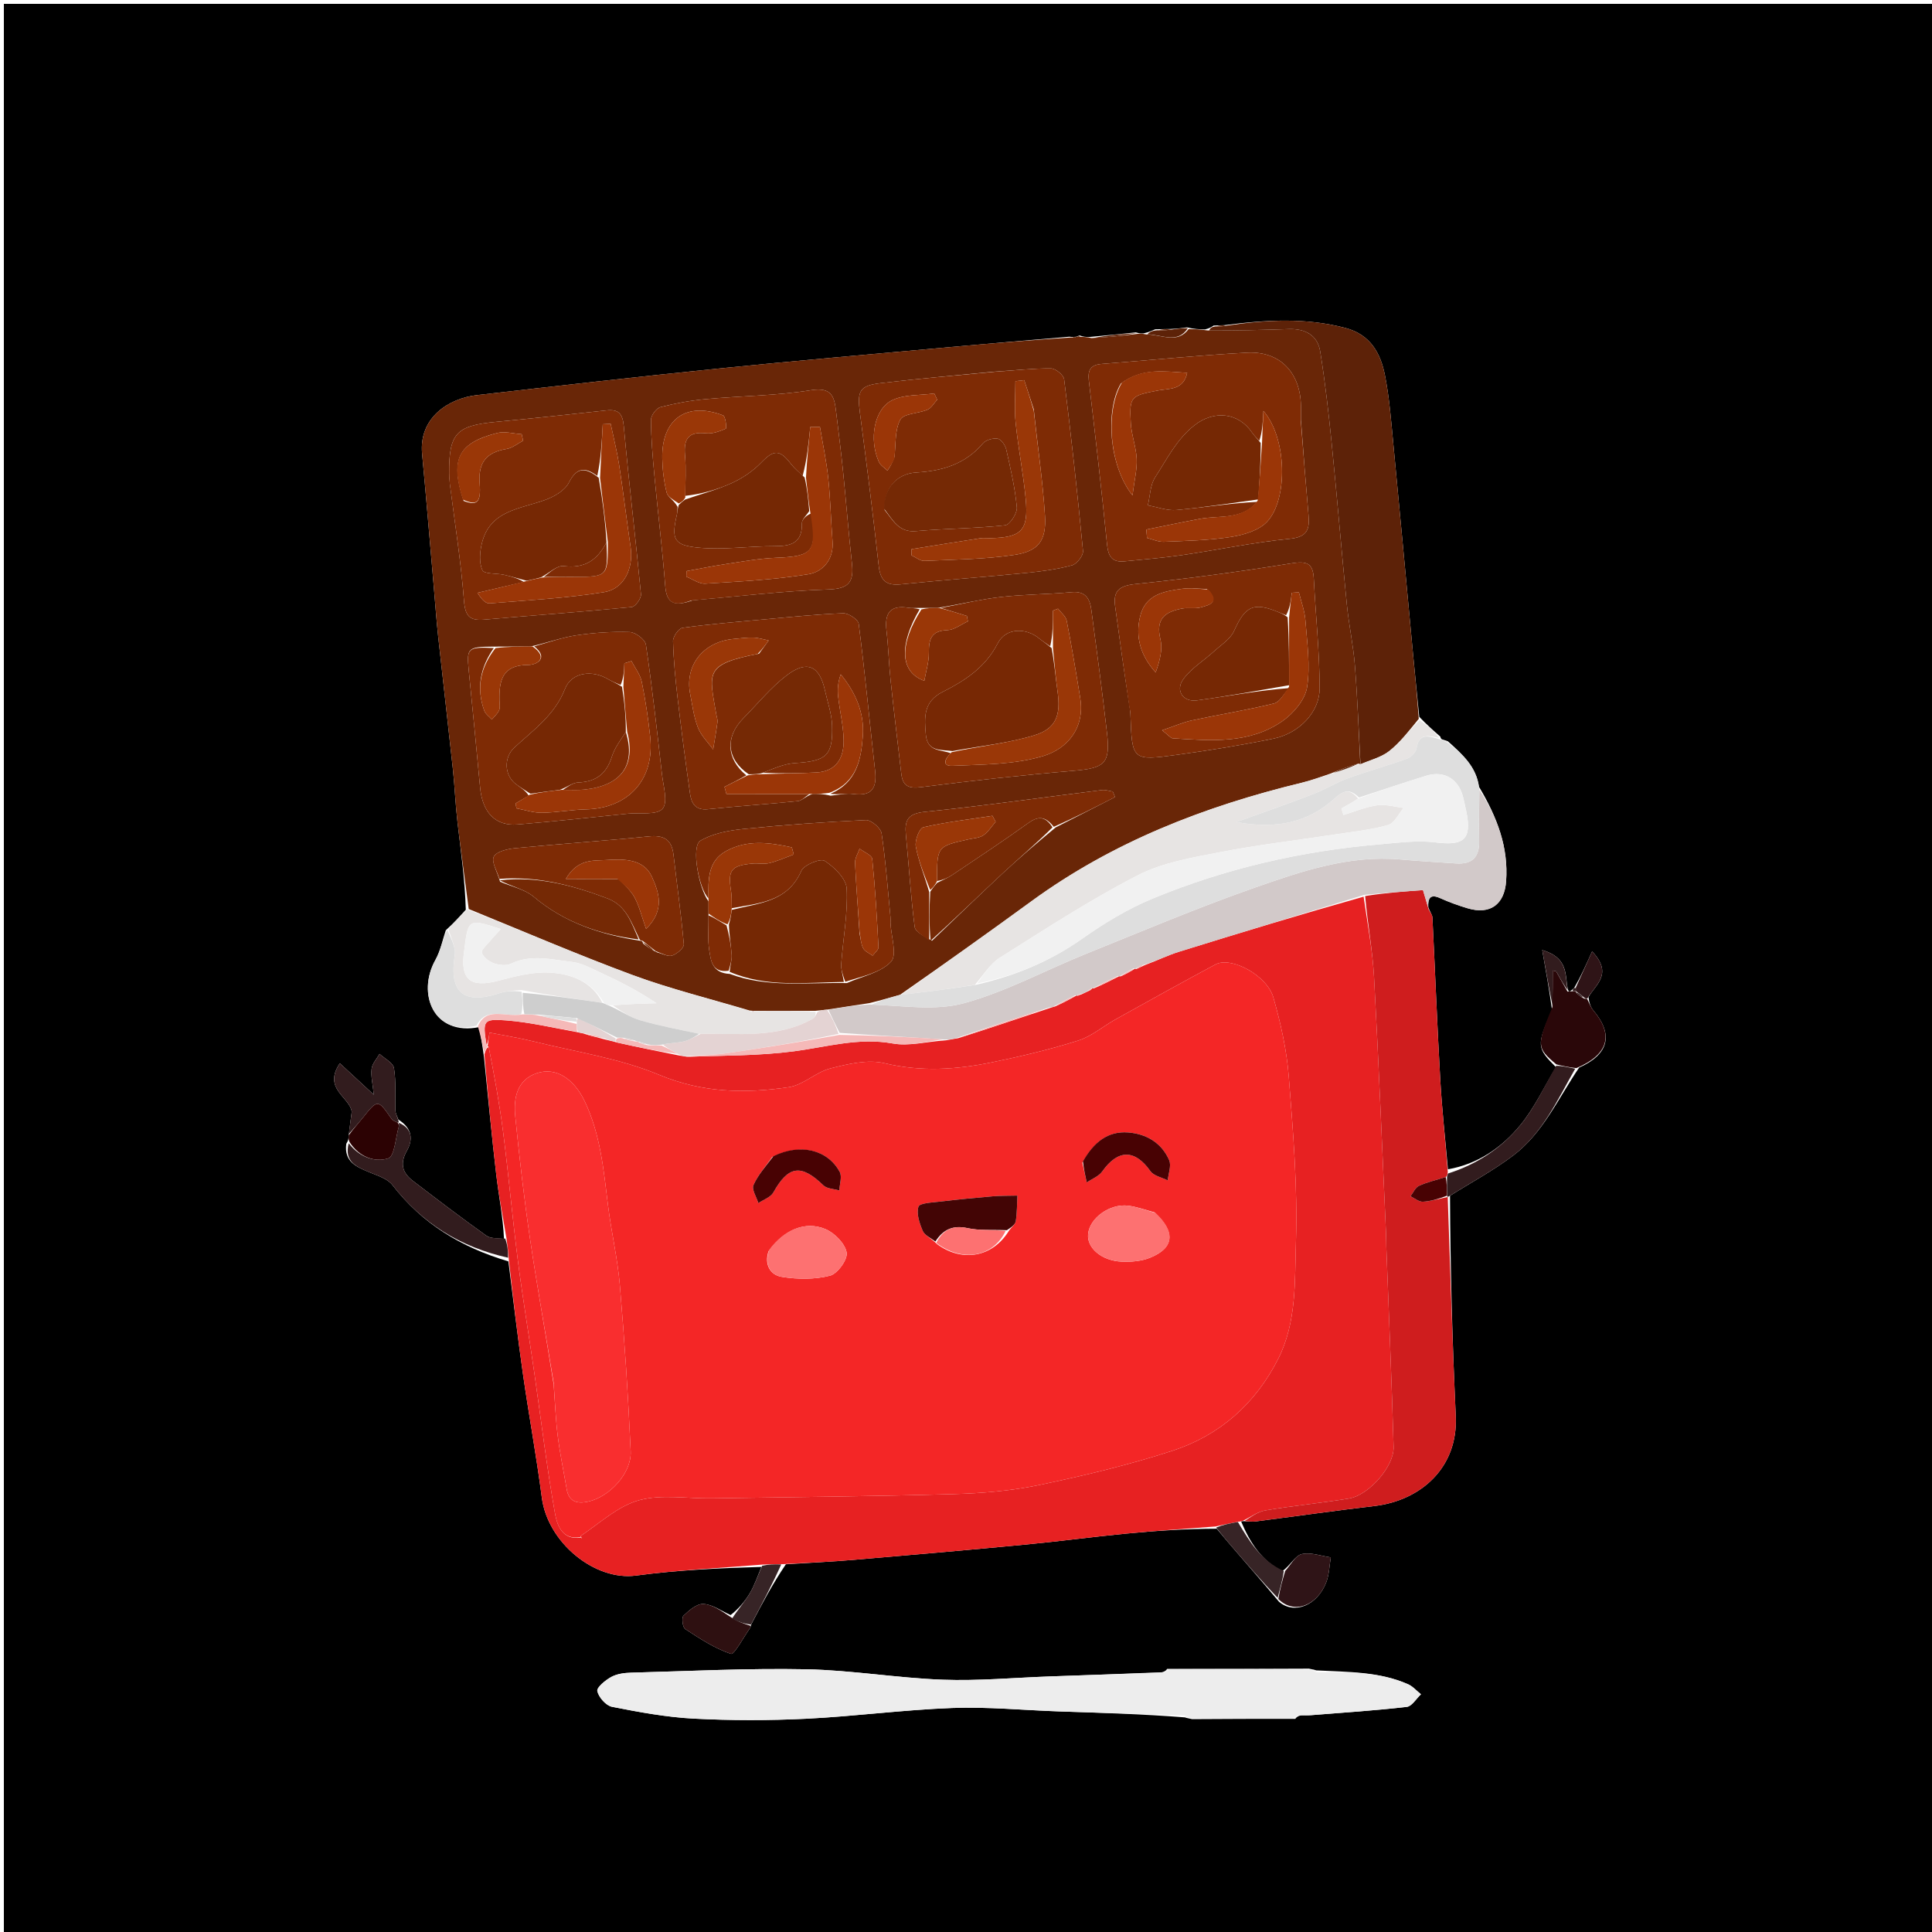 <svg version="1.1" id="Layer_1" xmlns="http://www.w3.org/2000/svg" xmlns:xlink="http://www.w3.org/1999/xlink" x="0px" y="0px"
	 width="100%" viewBox="0 0 499 499" enable-background="new 0 0 499 499" xml:space="preserve">
<path fill="#000000" opacity="1" stroke="none" 
	d="
M293,500 
	C195.333,500 98.167,500 1,500 
	C1,333.667 1,167.333 1,1 
	C167.333,1 333.666,1 500,1 
	C500,167.333 500,333.666 500,500 
	C431.167,500 362.333,500 293,500 
M277.488,87.011 
	C277.488,87.011 277.015,87.082 276.189,86.971 
	C266.047,87.851 255.901,88.697 245.763,89.618 
	C225.637,91.446 205.5,93.169 185.395,95.208 
	C164.63,97.313 143.891,99.683 123.155,102.059 
	C115.944,102.885 108.134,107.825 109.023,117.236 
	C110.12,128.849 111.07,140.475 112.085,152.096 
	C112.442,156.189 112.729,160.29 113.171,164.374 
	C114.408,175.782 115.744,187.178 116.966,198.587 
	C117.456,203.165 117.63,207.779 118.164,212.351 
	C119.039,219.839 120.09,227.306 120.305,234.973 
	C118.815,236.628 117.324,238.283 115.145,240.272 
	C114.275,242.83 113.77,245.592 112.47,247.909 
	C107.544,256.693 112.159,267.691 123.784,265.278 
	C124.179,267.556 124.575,269.834 125.003,272.997 
	C126.044,283.116 126.977,293.248 128.169,303.349 
	C128.819,308.857 129.908,314.315 130.176,320.008 
	C128.64,319.752 126.764,319.974 125.624,319.162 
	C119.199,314.586 112.926,309.795 106.656,305.006 
	C103.929,302.923 103.215,300.54 105.093,297.213 
	C106.613,294.519 106.667,291.538 102.88,289.168 
	C102.618,288.381 102.156,287.601 102.128,286.806 
	C101.997,283.154 102.338,279.442 101.758,275.873 
	C101.533,274.484 99.33,273.416 98.028,272.201 
	C97.309,273.485 96.128,274.717 95.978,276.064 
	C95.76,278.033 96.281,280.085 96.554,282.753 
	C93.346,279.786 90.682,277.322 87.768,274.628 
	C83.344,281.26 90.302,283.299 90.855,287.144 
	C90.597,289.064 90.34,290.984 90.029,293.596 
	C90.018,294.057 90.006,294.518 89.439,295.418 
	C88.81,300.114 92.152,301.426 95.577,302.838 
	C97.624,303.682 100.113,304.461 101.359,306.075 
	C109.002,315.968 118.923,322.106 131.308,325.795 
	C132.552,335.499 133.686,345.219 135.071,354.902 
	C136.593,365.544 138.563,376.124 139.939,386.782 
	C141.446,398.457 153.646,408.355 164.25,406.941 
	C175.107,405.493 186.092,405.004 196.674,404.706 
	C195.704,406.96 194.943,409.338 193.706,411.435 
	C192.385,413.677 190.614,415.655 188.7,417.139 
	C186.371,416.109 184.083,414.421 181.699,414.272 
	C180.009,414.166 177.975,415.917 176.537,417.299 
	C176.006,417.81 176.3,420.315 176.973,420.754 
	C180.745,423.214 184.598,425.772 188.799,427.163 
	C189.631,427.439 192.104,422.775 193.804,420.378 
	C193.879,420.273 193.795,420.056 194.146,419.326 
	C196.8,414.279 199.454,409.231 202.975,404.025 
	C208.904,403.643 214.843,403.361 220.763,402.859 
	C235.506,401.609 250.246,400.324 264.976,398.923 
	C273.629,398.1 282.249,396.932 290.902,396.097 
	C298.574,395.356 306.27,394.862 314.266,394.836 
	C315.513,396.319 316.744,397.816 318.01,399.282 
	C321.993,403.896 325.99,408.497 330.335,413.692 
	C334.209,417.074 340.209,414.729 342.536,408.693 
	C343.309,406.689 343.347,404.4 343.721,402.242 
	C341.206,401.883 338.54,400.859 336.229,401.389 
	C334.556,401.772 333.356,404.217 331.224,405.797 
	C325.759,403.132 322.799,398.273 320.564,392.975 
	C320.564,392.975 320.983,392.807 321.844,392.946 
	C322.677,392.955 323.523,393.064 324.341,392.958 
	C334.555,391.64 344.752,390.179 354.981,388.979 
	C366.91,387.58 376.619,379.104 375.998,365.772 
	C375.12,346.91 374.594,328.032 374.51,308.842 
	C379.974,305.406 385.706,302.326 390.837,298.45 
	C398.469,292.684 402.33,283.924 407.856,275.743 
	C415.546,272.332 416.794,267.22 411.532,260.973 
	C410.814,260.122 410.444,258.977 410.281,257.523 
	C412.079,254.305 416.72,251.537 411.214,245.734 
	C409.507,249.52 408.258,252.292 406.554,255.214 
	C406.266,255.401 406.101,255.665 405.46,256.061 
	C405.26,256.076 405.06,256.091 404.898,255.275 
	C404.187,251.767 405.091,247.365 398.333,245.378 
	C399.345,251.093 400.153,255.657 400.868,260.926 
	C396.822,270.023 396.868,270.611 401.884,275.643 
	C398.848,280.674 396.336,286.135 392.646,290.629 
	C387.845,296.477 381.556,300.704 373.973,302.006 
	C373.302,294.335 372.439,286.675 372.001,278.991 
	C371.202,264.985 370.669,250.964 369.965,236.953 
	C369.93,236.251 369.336,235.577 368.838,234.161 
	C368.78,231.837 369.509,230.865 371.985,231.981 
	C374.289,233.02 376.689,233.894 379.115,234.609 
	C384.867,236.303 388.569,233.624 388.999,227.6 
	C389.623,218.868 386.748,211.16 381.995,203.205 
	C381.306,198.102 377.862,194.927 373.947,191.451 
	C373.639,191.353 373.332,191.255 372.588,190.999 
	C372.588,190.999 372.126,190.955 372.008,190.256 
	C370.325,188.786 368.642,187.316 366.569,185.147 
	C366.015,179.569 365.435,173.995 364.911,168.414 
	C363.241,150.66 361.627,132.901 359.916,115.151 
	C359.329,109.057 358.892,102.911 357.706,96.923 
	C356.576,91.219 353.946,86.399 347.47,84.699 
	C337.305,82.029 327.155,82.583 316.226,83.989 
	C315.501,84.019 314.776,84.049 313.436,84.087 
	C312.974,84.425 312.511,84.763 311.209,85.092 
	C309.81,85.054 308.411,85.017 306.598,84.556 
	C305.381,84.729 304.165,84.902 302.171,84.977 
	C301.13,85.007 300.089,85.037 298.358,85.053 
	C297.588,85.403 296.817,85.752 295.365,86.108 
	C294.913,86.142 294.461,86.175 293.376,85.854 
	C289.589,86.249 285.802,86.644 281.26,87.052 
	C280.504,87.031 279.749,87.011 278.831,86.636 
	C278.556,86.746 278.28,86.857 277.984,86.979 
	C277.984,86.979 277.966,86.995 277.488,87.011 
M301.441,431.047 
	C301.25,431.351 301.059,431.655 299.949,431.994 
	C290.364,432.326 280.78,432.655 271.195,432.991 
	C261.95,433.315 252.686,434.182 243.466,433.839 
	C231.706,433.401 219.993,431.379 208.238,431.146 
	C193.174,430.848 178.087,431.622 163.012,432.021 
	C161.281,432.067 159.369,432.314 157.895,433.118 
	C156.372,433.947 154.064,435.843 154.275,436.784 
	C154.635,438.389 156.516,440.53 158.074,440.836 
	C165.047,442.206 172.104,443.52 179.182,443.888 
	C188.819,444.39 198.521,444.393 208.161,443.92 
	C220.761,443.302 233.313,441.607 245.914,441.14 
	C255.133,440.799 264.396,441.715 273.642,442.028 
	C284.385,442.391 295.129,442.707 306.036,443.572 
	C306.352,443.673 306.668,443.774 307.913,444.022 
	C316.612,443.973 325.31,443.924 334.559,443.953 
	C334.75,443.649 334.941,443.345 336.051,443.003 
	C336.881,443.007 337.715,443.069 338.54,443.004 
	C346.812,442.347 355.099,441.805 363.339,440.86 
	C364.669,440.707 365.789,438.733 367.006,437.601 
	C365.89,436.715 364.9,435.544 363.638,434.991 
	C356.118,431.697 348.114,431.857 339.964,431.427 
	C339.648,431.327 339.332,431.226 338.087,430.978 
	C326.055,431.027 314.023,431.076 301.441,431.047 
z"/>
<path fill="#692607" opacity="1" stroke="none" 
	d="
M294.008,86.208 
	C294.461,86.175 294.913,86.142 296.007,86.365 
	C300.158,86.422 304.093,88.905 307.013,84.979 
	C308.411,85.017 309.81,85.054 311.92,85.354 
	C319.389,85.411 326.147,85.214 332.904,84.994 
	C337.091,84.858 340.309,86.568 340.986,90.771 
	C342.263,98.709 343.163,106.716 343.969,114.719 
	C345.358,128.519 346.492,142.343 347.866,156.144 
	C348.388,161.398 349.524,166.597 349.942,171.856 
	C350.616,180.357 350.927,188.887 351.348,197.401 
	C351.305,197.398 351.265,197.322 350.843,197.224 
	C348.243,197.963 346.065,198.801 343.605,199.817 
	C340.958,200.727 338.625,201.588 336.225,202.17 
	C311.118,208.258 287.39,217.443 266.346,232.815 
	C255.227,240.938 243.987,248.895 232.436,256.953 
	C229.721,257.693 227.369,258.406 224.607,259.071 
	C220.783,259.625 217.37,260.227 213.585,260.772 
	C212.479,260.856 211.745,260.996 210.546,261.08 
	C205.051,261.078 200.021,261.133 194.751,261.094 
	C194.345,261.039 194.178,261.078 193.623,261.002 
	C183.283,257.914 173.148,255.439 163.424,251.849 
	C149.151,246.578 135.171,240.51 121.066,234.781 
	C120.09,227.306 119.039,219.839 118.164,212.351 
	C117.63,207.779 117.456,203.165 116.966,198.587 
	C115.744,187.178 114.408,175.782 113.171,164.374 
	C112.729,160.29 112.442,156.189 112.085,152.096 
	C111.07,140.475 110.12,128.849 109.023,117.236 
	C108.134,107.825 115.944,102.885 123.155,102.059 
	C143.891,99.683 164.63,97.313 185.395,95.208 
	C205.5,93.169 225.637,91.446 245.763,89.618 
	C255.901,88.697 266.047,87.851 276.702,87.166 
	C277.465,87.239 277.716,87.117 277.966,86.995 
	C277.966,86.995 277.984,86.979 278.241,86.986 
	C278.498,86.992 278.993,86.99 278.993,86.99 
	C279.749,87.011 280.504,87.031 281.939,87.32 
	C286.415,87.128 290.212,86.668 294.008,86.208 
M182.999,236.897 
	C183.028,239.725 182.739,242.603 183.176,245.366 
	C183.594,248.004 183.843,251.33 188.512,251.548 
	C198.111,255.141 208.127,253.72 218.739,253.906 
	C222.649,252.168 227.445,251.26 230.139,248.383 
	C231.774,246.638 230.155,241.848 230.005,238.426 
	C229.983,237.928 230.042,237.425 229.994,236.93 
	C229.294,229.694 228.779,222.43 227.699,215.251 
	C227.492,213.873 225.002,211.745 223.649,211.807 
	C213.083,212.288 202.521,213.045 191.997,214.107 
	C188.201,214.49 184.108,215.252 180.909,217.131 
	C178.47,218.564 180.458,229.468 182.994,232.808 
	C183.004,233.864 183.014,234.92 182.999,236.897 
M240.724,242.976 
	C246.79,237.178 252.798,231.318 258.939,225.601 
	C263.199,221.634 267.641,217.864 272.65,213.717 
	C277.764,211.099 282.877,208.48 287.991,205.861 
	C287.795,205.387 287.599,204.912 287.402,204.438 
	C286.477,204.299 285.524,203.944 284.629,204.054 
	C269.362,205.946 254.126,208.129 238.826,209.686 
	C234.378,210.138 233.613,211.937 233.976,215.653 
	C234.75,223.564 235.224,231.51 236.242,239.386 
	C236.416,240.727 238.69,241.796 240.724,242.976 
M129.162,227.73 
	C132.092,228.992 135.524,229.658 137.861,231.626 
	C145.787,238.298 155.041,241.393 165.497,243.004 
	C165.497,243.004 165.994,243.006 166.077,243.68 
	C167.053,244.451 168.029,245.222 169.814,246.019 
	C171.102,246.324 172.573,247.161 173.628,246.796 
	C174.865,246.367 176.7,244.807 176.619,243.883 
	C175.942,236.162 174.841,228.479 173.956,220.775 
	C173.5,216.795 171.44,215.637 167.529,216.03 
	C156.027,217.185 144.487,217.956 132.981,219.075 
	C131.025,219.265 128.184,219.948 127.532,221.276 
	C126.871,222.622 128.416,225.052 129.162,227.73 
M127.147,167.012 
	C120.914,167.043 120.506,167.45 121.038,172.835 
	C122.045,183.028 123.057,193.22 124.004,203.419 
	C124.599,209.815 127.94,213.402 133.621,212.946 
	C143.168,212.178 152.69,211.105 162.222,210.152 
	C165.308,209.844 169.63,210.594 171.124,208.884 
	C172.584,207.211 171.318,203.001 170.971,199.936 
	C169.71,188.777 168.461,177.612 166.828,166.506 
	C166.634,165.188 164.134,163.3 162.649,163.249 
	C158.046,163.094 153.377,163.419 148.813,164.094 
	C145.138,164.638 141.579,165.963 137.067,166.964 
	C134.057,166.988 131.047,167.013 127.147,167.012 
M242.173,157.013 
	C240.797,157.024 239.421,157.036 237.13,157.017 
	C236.298,157.011 235.447,157.116 234.637,156.98 
	C229.843,156.181 228.448,158.451 228.961,162.872 
	C229.457,167.14 229.572,171.452 230.025,175.726 
	C230.879,183.772 231.849,191.805 232.787,199.841 
	C233.15,202.951 234.584,203.732 237.889,203.31 
	C250.998,201.636 264.146,200.192 277.314,199.074 
	C285.254,198.399 286.806,197.229 285.937,189.51 
	C284.735,178.839 283.294,168.195 281.88,157.549 
	C281.5,154.686 280.416,152.606 276.778,152.945 
	C270.681,153.513 264.523,153.496 258.445,154.195 
	C253.257,154.792 248.146,156.049 242.173,157.013 
M209.864,205.04 
	C211.24,205.037 212.616,205.033 214.52,205.512 
	C216.479,205.342 218.486,204.814 220.387,205.071 
	C225.273,205.729 226.51,203.453 226.023,199.091 
	C224.609,186.436 223.402,173.756 221.793,161.126 
	C221.651,160.013 219.128,158.336 217.769,158.389 
	C210.836,158.662 203.919,159.385 197.002,160.013 
	C190.085,160.64 183.156,161.209 176.28,162.156 
	C175.283,162.294 173.806,164.421 173.836,165.596 
	C173.96,170.55 174.451,175.507 175.029,180.437 
	C175.992,188.648 177.056,196.849 178.229,205.033 
	C178.577,207.458 179.604,209.341 182.809,209.008 
	C190.541,208.205 198.306,207.709 206.039,206.916 
	C207.093,206.808 208.044,205.708 209.864,205.04 
M256.647,96.005 
	C246.948,96.967 237.232,97.798 227.554,98.943 
	C221.932,99.608 221.35,100.943 222.121,106.777 
	C223.846,119.843 225.496,132.921 226.94,146.02 
	C227.354,149.777 228.702,151.326 232.62,150.928 
	C243.471,149.826 254.353,149.026 265.208,147.959 
	C269.142,147.572 273.106,147.028 276.907,146.002 
	C278.137,145.67 279.832,143.483 279.719,142.297 
	C278.311,127.497 276.678,112.717 274.846,97.964 
	C274.708,96.853 272.623,95.157 271.434,95.15 
	C266.817,95.123 262.196,95.669 256.647,96.005 
M336.005,108.446 
	C336.006,107.281 336.013,106.117 336.005,104.952 
	C335.946,96.333 330.621,90.631 322.128,91.083 
	C309.586,91.752 297.078,93.039 284.55,93.998 
	C281.725,94.214 280.902,95.559 281.222,98.28 
	C282.875,112.371 284.524,126.465 285.923,140.582 
	C286.233,143.707 287.212,145.298 290.415,144.983 
	C295.346,144.498 300.293,144.105 305.193,143.39 
	C314.497,142.032 323.734,140.085 333.076,139.167 
	C337.61,138.721 338.291,136.766 337.968,133.102 
	C337.273,125.199 336.655,117.289 336.005,108.446 
M178.954,155.041 
	C190.639,154.045 202.311,152.624 214.017,152.244 
	C219.392,152.069 220.556,150.182 220.038,145.501 
	C219.166,137.62 218.557,129.71 217.756,121.82 
	C217.24,116.733 216.59,111.659 215.98,106.582 
	C215.517,102.739 215.088,99.867 209.425,100.781 
	C200.484,102.224 191.321,102.244 182.272,103.086 
	C178.336,103.452 174.396,104.159 170.575,105.158 
	C169.504,105.438 168.123,107.315 168.131,108.451 
	C168.163,113.235 168.569,118.025 169.017,122.796 
	C169.911,132.327 171.074,141.835 171.82,151.376 
	C172.182,156.01 174.306,156.691 178.954,155.041 
M291.807,182.943 
	C291.862,183.439 291.951,183.933 291.968,184.431 
	C292.376,196.406 292.394,196.545 304.004,194.953 
	C312.356,193.808 320.699,192.47 328.952,190.766 
	C335.579,189.399 340.869,183.89 340.844,177.724 
	C340.805,168.299 339.816,158.881 339.328,149.454 
	C339.121,145.453 337.542,144.853 333.578,145.495 
	C320.199,147.663 306.746,149.466 293.264,150.849 
	C289.078,151.279 287.478,152.598 288.013,156.571 
	C289.161,165.088 290.357,173.599 291.807,182.943 
M116.212,125.132 
	C117.473,135.119 119.059,145.081 119.834,155.106 
	C120.145,159.118 121.274,160.37 125.092,160.036 
	C137.776,158.926 150.478,158.023 163.149,156.792 
	C164.089,156.701 165.651,154.555 165.551,153.494 
	C164.179,139.028 162.424,124.597 161.119,110.125 
	C160.82,106.818 159.776,105.658 156.638,105.994 
	C147.117,107.014 137.6,108.077 128.066,108.965 
	C117.858,109.916 115.941,111.932 116.003,122.234 
	C116.007,122.899 116.042,123.564 116.212,125.132 
z"/>
<path fill="#E72122" opacity="1" stroke="none" 
	d="
M313.955,394.259 
	C306.27,394.862 298.574,395.356 290.902,396.097 
	C282.249,396.932 273.629,398.1 264.976,398.923 
	C250.246,400.324 235.506,401.609 220.763,402.859 
	C214.843,403.361 208.904,403.643 202.209,403.985 
	C199.97,403.995 198.495,404.045 197.021,404.096 
	C186.092,405.004 175.107,405.493 164.25,406.941 
	C153.646,408.355 141.446,398.457 139.939,386.782 
	C138.563,376.124 136.593,365.544 135.071,354.902 
	C133.686,345.219 132.552,335.499 131.4,325.21 
	C131.261,323.014 131.03,321.405 130.799,319.795 
	C129.908,314.315 128.819,308.857 128.169,303.349 
	C126.977,293.248 126.044,283.116 125.116,272.316 
	C125.456,271.15 125.683,270.665 126.22,270.407 
	C127.685,277.892 129.024,285.127 129.952,292.414 
	C131.36,303.482 132.351,314.602 133.767,325.668 
	C135,335.305 136.605,344.894 137.993,354.511 
	C139.735,366.579 141.175,378.699 143.31,390.695 
	C143.832,393.629 144.998,397.871 150.047,397.133 
	C150.179,397.299 150.256,397.343 150.334,397.387 
	C150.226,397.255 150.118,397.124 150.069,396.651 
	C155.103,393.245 159.738,388.909 165.147,387.46 
	C170.978,385.897 177.535,387.085 183.774,386.991 
	C204.565,386.677 225.36,386.491 246.143,385.901 
	C253.568,385.69 261.092,385.078 268.345,383.563 
	C279.944,381.141 291.537,378.378 302.793,374.715 
	C315.031,370.734 324.286,362.539 330.152,350.929 
	C334.95,341.432 334.393,330.843 334.716,320.771 
	C335.171,306.555 333.98,292.252 332.865,278.035 
	C332.326,271.173 330.794,264.299 328.899,257.662 
	C327.252,251.896 317.95,246.944 313.952,249.085 
	C305.333,253.699 296.793,258.46 288.247,263.209 
	C284.953,265.04 281.941,267.666 278.435,268.771 
	C271.114,271.078 263.601,272.862 256.073,274.403 
	C246.935,276.273 237.841,276.858 228.467,274.61 
	C224.133,273.571 219.003,274.801 214.475,275.952 
	C210.726,276.904 207.477,280.237 203.75,280.791 
	C192.428,282.473 181.427,282.27 170.246,277.603 
	C160.016,273.333 148.686,271.677 137.814,268.976 
	C134.18,268.073 130.464,267.499 126.424,266.704 
	C126.272,267.759 126.092,269.011 125.644,269.94 
	C124.641,263.63 124.754,263.09 130.695,263.543 
	C136.851,264.013 142.933,265.471 149.36,266.638 
	C150.127,266.822 150.58,266.865 151.283,267.127 
	C153.036,267.669 154.539,267.993 156.378,268.502 
	C157.473,268.795 158.232,268.901 159.273,269.241 
	C164.72,270.48 169.886,271.486 175.367,272.613 
	C176.129,272.755 176.577,272.775 177.414,272.942 
	C186.882,272.624 196.033,272.705 205.02,271.534 
	C213.521,270.427 221.728,267.91 230.567,269.51 
	C234.82,270.279 239.443,269.004 244.306,268.699 
	C245.489,268.53 246.266,268.316 247.401,268.167 
	C255.639,265.559 263.517,262.885 271.577,260.215 
	C271.758,260.219 272.044,259.998 272.395,259.996 
	C274.544,259.038 276.342,258.082 278.092,257.1 
	C278.043,257.075 278.092,257.174 278.341,257.168 
	C278.59,257.162 278.993,256.867 279.281,256.853 
	C280.041,256.532 280.513,256.226 281.25,255.918 
	C281.757,255.681 281.999,255.445 282.182,255.195 
	C282.123,255.18 282.143,255.3 282.511,255.282 
	C284.971,254.223 287.064,253.183 289.111,252.123 
	C289.066,252.103 289.091,252.198 289.429,252.178 
	C290.912,251.522 292.057,250.886 293.136,250.189 
	C293.07,250.128 293.153,250.287 293.49,250.274 
	C294.39,249.916 294.953,249.571 295.872,249.198 
	C298.993,248.039 301.692,246.695 304.534,245.812 
	C320.338,240.903 336.177,236.107 352.19,231.593 
	C353.242,238.773 354.521,245.61 354.898,252.496 
	C356.113,274.67 356.997,296.861 358.003,319.046 
	C358.048,320.043 358.024,321.043 358.061,322.041 
	C358.705,339.273 359.449,356.502 359.941,373.738 
	C360.084,378.757 353.531,386.195 348.411,387.038 
	C341.248,388.216 334.003,388.899 326.846,390.106 
	C324.798,390.452 322.933,391.877 320.983,392.807 
	C320.983,392.807 320.564,392.975 319.933,393.021 
	C317.52,393.464 315.738,393.862 313.955,394.259 
z"/>
<path fill="#CF1D1E" opacity="1" stroke="none" 
	d="
M321.414,392.877 
	C322.933,391.877 324.798,390.452 326.846,390.106 
	C334.003,388.899 341.248,388.216 348.411,387.038 
	C353.531,386.195 360.084,378.757 359.941,373.738 
	C359.449,356.502 358.705,339.273 358.061,322.041 
	C358.024,321.043 358.048,320.043 358.003,319.046 
	C356.997,296.861 356.113,274.67 354.898,252.496 
	C354.521,245.61 353.242,238.773 352.591,231.439 
	C357.727,230.606 362.65,230.248 367.53,229.893 
	C368.174,232.081 368.588,233.485 369.001,234.889 
	C369.336,235.577 369.93,236.251 369.965,236.953 
	C370.669,250.964 371.202,264.985 372.001,278.991 
	C372.439,286.675 373.302,294.335 373.932,302.681 
	C373.839,303.537 373.787,303.717 373.396,304.008 
	C370.855,304.812 368.569,305.321 366.491,306.283 
	C365.546,306.72 365.014,308.051 364.294,308.977 
	C365.366,309.477 366.462,310.438 367.504,310.382 
	C369.604,310.27 371.675,309.605 373.798,309.192 
	C373.84,309.216 373.918,309.161 373.918,309.161 
	C374.594,328.032 375.12,346.91 375.998,365.772 
	C376.619,379.104 366.91,387.58 354.981,388.979 
	C344.752,390.179 334.555,391.64 324.341,392.958 
	C323.523,393.064 322.677,392.955 321.414,392.877 
z"/>
<path fill="#EDEDED" opacity="1" stroke="none" 
	d="
M334.009,443.875 
	C325.31,443.924 316.612,443.973 307.311,443.753 
	C306.472,443.259 306.194,443.112 305.873,443.044 
	C295.129,442.707 284.385,442.391 273.642,442.028 
	C264.396,441.715 255.133,440.799 245.914,441.14 
	C233.313,441.607 220.761,443.302 208.161,443.92 
	C198.521,444.393 188.819,444.39 179.182,443.888 
	C172.104,443.52 165.047,442.206 158.074,440.836 
	C156.516,440.53 154.635,438.389 154.275,436.784 
	C154.064,435.843 156.372,433.947 157.895,433.118 
	C159.369,432.314 161.281,432.067 163.012,432.021 
	C178.087,431.622 193.174,430.848 208.238,431.146 
	C219.993,431.379 231.706,433.401 243.466,433.839 
	C252.686,434.182 261.95,433.315 271.195,432.991 
	C280.78,432.655 290.364,432.326 300.634,431.894 
	C301.617,431.645 301.84,431.422 301.991,431.125 
	C314.023,431.076 326.055,431.027 338.69,431.247 
	C339.532,431.741 339.812,431.887 340.134,431.953 
	C348.114,431.857 356.118,431.697 363.638,434.991 
	C364.9,435.544 365.89,436.715 367.006,437.601 
	C365.789,438.733 364.669,440.707 363.339,440.86 
	C355.099,441.805 346.812,442.347 338.54,443.004 
	C337.715,443.069 336.881,443.007 335.365,443.104 
	C334.383,443.355 334.159,443.578 334.009,443.875 
z"/>
<path fill="#5D2208" opacity="1" stroke="none" 
	d="
M351.391,197.404 
	C350.927,188.887 350.616,180.357 349.942,171.856 
	C349.524,166.597 348.388,161.398 347.866,156.144 
	C346.492,142.343 345.358,128.519 343.969,114.719 
	C343.163,106.716 342.263,98.709 340.986,90.771 
	C340.309,86.568 337.091,84.858 332.904,84.994 
	C326.147,85.214 319.389,85.411 312.34,85.359 
	C312.511,84.763 312.974,84.425 313.927,84.31 
	C315.261,84.384 316.104,84.233 316.948,84.083 
	C327.155,82.583 337.305,82.029 347.47,84.699 
	C353.946,86.399 356.576,91.219 357.706,96.923 
	C358.892,102.911 359.329,109.057 359.916,115.151 
	C361.627,132.901 363.241,150.66 364.911,168.414 
	C365.435,173.995 366.015,179.569 366.442,185.659 
	C363.845,188.812 361.627,191.771 358.821,193.985 
	C356.741,195.626 353.896,196.3 351.391,197.404 
z"/>
<path fill="#D2C9C9" opacity="1" stroke="none" 
	d="
M368.92,234.525 
	C368.588,233.485 368.174,232.081 367.53,229.893 
	C362.65,230.248 357.727,230.606 352.405,231.118 
	C336.177,236.107 320.338,240.903 304.534,245.812 
	C301.692,246.695 298.993,248.039 295.506,249.152 
	C294.24,249.519 293.697,249.903 293.153,250.287 
	C293.153,250.287 293.07,250.128 292.769,250.111 
	C291.343,250.795 290.217,251.496 289.091,252.198 
	C289.091,252.198 289.066,252.103 288.72,252.075 
	C286.297,253.13 284.22,254.215 282.143,255.3 
	C282.143,255.3 282.123,255.18 281.92,255.202 
	C281.473,255.456 281.229,255.688 280.984,255.92 
	C280.513,256.226 280.041,256.532 279.163,256.712 
	C278.535,256.782 278.313,256.978 278.092,257.174 
	C278.092,257.174 278.043,257.075 277.721,257.054 
	C275.614,258.021 273.829,259.009 272.044,259.998 
	C272.044,259.998 271.758,260.219 271.167,260.147 
	C262.731,262.75 254.887,265.426 247.042,268.101 
	C246.266,268.316 245.489,268.53 243.967,268.485 
	C234.503,267.826 225.784,267.426 216.864,266.769 
	C215.761,264.618 214.859,262.723 213.957,260.829 
	C217.37,260.227 220.783,259.625 224.719,259.45 
	C233.193,259.74 241.566,261.137 248.998,259.101 
	C259.876,256.121 270.036,250.572 280.582,246.316 
	C294.991,240.501 309.323,234.438 323.975,229.297 
	C336.103,225.042 348.417,220.805 361.692,221.982 
	C366.471,222.406 371.264,222.68 376.052,223.01 
	C380.281,223.301 382.156,221.337 382.038,217.087 
	C381.916,212.718 382.068,208.341 382.1,203.968 
	C386.748,211.16 389.623,218.868 388.999,227.6 
	C388.569,233.624 384.867,236.303 379.115,234.609 
	C376.689,233.894 374.289,233.02 371.985,231.981 
	C369.509,230.865 368.78,231.837 368.92,234.525 
z"/>
<path fill="#E7E4E3" opacity="1" stroke="none" 
	d="
M351.348,197.401 
	C353.896,196.3 356.741,195.626 358.821,193.985 
	C361.627,191.771 363.845,188.812 366.637,186.009 
	C368.642,187.316 370.325,188.786 371.69,190.577 
	C368.807,190.011 366.489,189.366 365.852,193.308 
	C365.688,194.32 364.417,195.579 363.377,195.953 
	C358.312,197.778 353.104,199.207 348.045,201.046 
	C344.996,202.154 342.194,203.928 339.162,205.096 
	C333.028,207.46 326.813,209.616 319.324,212.331 
	C329.688,214.257 337.891,212.377 344.526,206.377 
	C347.265,203.9 348.68,203.763 350.788,206.26 
	C349.205,207.292 347.835,208.051 346.465,208.81 
	C346.636,209.373 346.807,209.936 346.979,210.499 
	C349.89,209.623 352.752,208.404 355.728,207.984 
	C357.922,207.674 360.263,208.407 362.539,208.676 
	C361.217,210.202 360.149,212.621 358.524,213.084 
	C354.121,214.339 349.488,214.81 344.934,215.508 
	C335.02,217.027 325.035,218.174 315.199,220.087 
	C307.953,221.496 300.32,222.756 293.88,226.067 
	C281.588,232.386 269.945,239.997 258.22,247.371 
	C255.734,248.934 254.052,251.776 251.802,254.358 
	C245.336,255.433 239.069,256.18 232.801,256.926 
	C243.987,248.895 255.227,240.938 266.346,232.815 
	C287.39,217.443 311.118,208.258 336.225,202.17 
	C338.625,201.588 340.958,200.727 344.017,199.823 
	C346.896,198.874 349.08,198.098 351.265,197.322 
	C351.265,197.322 351.305,197.398 351.348,197.401 
z"/>
<path fill="#DEDEDE" opacity="1" stroke="none" 
	d="
M232.436,256.953 
	C239.069,256.18 245.336,255.433 252.198,254.336 
	C262.49,251.95 271.354,248.19 279.533,242.432 
	C285.203,238.44 291.278,234.74 297.663,232.099 
	C316.457,224.325 336.129,219.789 356.411,218.07 
	C361.17,217.667 366.043,216.975 370.716,217.571 
	C378.04,218.505 380.166,216.842 378.755,209.755 
	C378.529,208.619 378.245,207.494 378.005,206.36 
	C376.939,201.319 373.148,198.887 368.367,200.363 
	C362.554,202.159 356.788,204.106 351.001,205.987 
	C348.68,203.763 347.265,203.9 344.526,206.377 
	C337.891,212.377 329.688,214.257 319.324,212.331 
	C326.813,209.616 333.028,207.46 339.162,205.096 
	C342.194,203.928 344.996,202.154 348.045,201.046 
	C353.104,199.207 358.312,197.778 363.377,195.953 
	C364.417,195.579 365.688,194.32 365.852,193.308 
	C366.489,189.366 368.807,190.011 371.749,190.927 
	C372.126,190.955 372.588,190.999 372.945,191.266 
	C373.54,191.745 373.814,191.886 374.125,191.957 
	C377.862,194.927 381.306,198.102 382.047,203.586 
	C382.068,208.341 381.916,212.718 382.038,217.087 
	C382.156,221.337 380.281,223.301 376.052,223.01 
	C371.264,222.68 366.471,222.406 361.692,221.982 
	C348.417,220.805 336.103,225.042 323.975,229.297 
	C309.323,234.438 294.991,240.501 280.582,246.316 
	C270.036,250.572 259.876,256.121 248.998,259.101 
	C241.566,261.137 233.193,259.74 225.129,259.498 
	C227.369,258.406 229.721,257.693 232.436,256.953 
z"/>
<path fill="#E7E4E3" opacity="1" stroke="none" 
	d="
M194.99,261.187 
	C200.021,261.133 205.051,261.078 210.646,261.353 
	C210.764,262.181 210.41,262.844 209.857,263.153 
	C200.755,268.248 190.773,266.871 180.592,267.014 
	C175.23,265.87 170.214,264.938 165.342,263.514 
	C162.761,262.759 160.431,261.15 158.282,259.668 
	C162.241,259.31 165.905,259.212 169.569,259.113 
	C164.542,255.76 159.855,253.406 155.097,251.207 
	C152.705,250.103 150.245,248.729 147.708,248.446 
	C142.502,247.866 137.21,246.398 131.983,248.9 
	C130.778,249.477 128.911,249.278 127.574,248.801 
	C126.315,248.352 124.828,247.238 124.452,246.087 
	C124.215,245.36 125.799,243.997 126.634,242.976 
	C127.412,242.025 128.28,241.148 129.359,239.964 
	C121.059,237.226 120.908,237.322 119.951,245.079 
	C119.93,245.244 119.913,245.409 119.888,245.573 
	C118.779,253.049 121.466,255.226 128.755,253.294 
	C133.029,252.162 137.531,250.981 141.86,251.199 
	C147.52,251.484 152.895,253.51 155.587,259.017 
	C148.465,257.998 141.732,256.997 134.749,255.733 
	C132.63,255.817 130.694,255.958 128.907,256.547 
	C119.695,259.581 115.967,256.282 117.445,246.767 
	C117.778,244.626 116.416,242.221 115.834,239.938 
	C117.324,238.283 118.815,236.628 120.685,234.877 
	C135.171,240.51 149.151,246.578 163.424,251.849 
	C173.148,255.439 183.283,257.914 193.709,261.145 
	C194.184,261.403 194.631,261.507 194.631,261.507 
	C194.631,261.507 194.99,261.187 194.99,261.187 
z"/>
<path fill="#2A0709" opacity="1" stroke="none" 
	d="
M409.913,257.968 
	C410.444,258.977 410.814,260.122 411.532,260.973 
	C416.794,267.22 415.546,272.332 407.153,275.877 
	C404.954,275.643 403.458,275.275 401.963,274.907 
	C396.868,270.611 396.822,270.023 400.953,260.102 
	C401.038,256.407 401.038,253.535 401.038,250.664 
	C401.335,250.74 401.631,250.816 401.927,250.892 
	C402.905,252.63 403.882,254.368 404.859,256.106 
	C405.06,256.091 405.26,256.076 405.994,256.031 
	C406.528,256.001 406.998,255.995 406.999,255.997 
	C407,256 407.006,256.002 407.055,256.313 
	C407.723,257.058 408.344,257.493 409.201,257.941 
	C409.438,257.954 409.913,257.968 409.913,257.968 
z"/>
<path fill="#321C1E" opacity="1" stroke="none" 
	d="
M130.488,319.901 
	C131.03,321.405 131.261,323.014 131.22,324.844 
	C118.923,322.106 109.002,315.968 101.359,306.075 
	C100.113,304.461 97.624,303.682 95.577,302.838 
	C92.152,301.426 88.81,300.114 90.064,295.281 
	C92.877,298.934 96.912,300.266 100.288,299.181 
	C101.908,298.659 102.16,293.859 103.006,290.989 
	C103.096,290.684 103.011,290.327 103.004,289.997 
	C103,290 103.007,289.993 103.007,289.993 
	C106.667,291.538 106.613,294.519 105.093,297.213 
	C103.215,300.54 103.929,302.923 106.656,305.006 
	C112.926,309.795 119.199,314.586 125.624,319.162 
	C126.764,319.974 128.64,319.752 130.488,319.901 
z"/>
<path fill="#DEDEDE" opacity="1" stroke="none" 
	d="
M115.489,240.105 
	C116.416,242.221 117.778,244.626 117.445,246.767 
	C115.967,256.282 119.695,259.581 128.907,256.547 
	C130.694,255.958 132.63,255.817 134.748,256.16 
	C135.021,258.553 135.045,260.256 134.614,261.973 
	C130.436,262.849 125.694,259.817 123.071,264.886 
	C112.159,267.691 107.544,256.693 112.47,247.909 
	C113.77,245.592 114.275,242.83 115.489,240.105 
z"/>
<path fill="#321C1E" opacity="1" stroke="none" 
	d="
M401.924,275.275 
	C403.458,275.275 404.954,275.643 406.85,276.026 
	C402.33,283.924 398.469,292.684 390.837,298.45 
	C385.706,302.326 379.974,305.406 374.214,309.001 
	C373.918,309.161 373.84,309.216 373.759,308.852 
	C373.697,306.958 373.716,305.428 373.736,303.898 
	C373.787,303.717 373.839,303.537 373.993,303.092 
	C381.556,300.704 387.845,296.477 392.646,290.629 
	C396.336,286.135 398.848,280.674 401.924,275.275 
z"/>
<path fill="#321C1E" opacity="1" stroke="none" 
	d="
M90.082,292.905 
	C90.34,290.984 90.597,289.064 90.855,287.144 
	C90.302,283.299 83.344,281.26 87.768,274.628 
	C90.682,277.322 93.346,279.786 96.554,282.753 
	C96.281,280.085 95.76,278.033 95.978,276.064 
	C96.128,274.717 97.309,273.485 98.028,272.201 
	C99.33,273.416 101.533,274.484 101.758,275.873 
	C102.338,279.442 101.997,283.154 102.128,286.806 
	C102.156,287.601 102.618,288.381 102.943,289.581 
	C103.007,289.993 103,290 102.663,289.93 
	C101.93,289.586 101.414,289.396 101.158,289.026 
	C97.563,283.835 97.585,283.839 93.56,288.882 
	C92.455,290.266 91.244,291.566 90.082,292.905 
z"/>
<path fill="#2F1417" opacity="1" stroke="none" 
	d="
M331.945,405.742 
	C333.356,404.217 334.556,401.772 336.229,401.389 
	C338.54,400.859 341.206,401.883 343.721,402.242 
	C343.347,404.4 343.309,406.689 342.536,408.693 
	C340.209,414.729 334.209,417.074 330.169,412.987 
	C330.65,410.102 331.298,407.922 331.945,405.742 
z"/>
<path fill="#2E1011" opacity="1" stroke="none" 
	d="
M193.786,419.892 
	C193.795,420.056 193.879,420.273 193.804,420.378 
	C192.104,422.775 189.631,427.439 188.799,427.163 
	C184.598,425.772 180.745,423.214 176.973,420.754 
	C176.3,420.315 176.006,417.81 176.537,417.299 
	C177.975,415.917 180.009,414.166 181.699,414.272 
	C184.083,414.421 186.371,416.109 188.899,417.769 
	C190.661,418.897 192.223,419.394 193.786,419.892 
z"/>
<path fill="#2C0203" opacity="1" stroke="none" 
	d="
M90.056,293.25 
	C91.244,291.566 92.455,290.266 93.56,288.882 
	C97.585,283.839 97.563,283.835 101.158,289.026 
	C101.414,289.396 101.93,289.586 102.666,289.927 
	C103.011,290.327 103.096,290.684 103.006,290.989 
	C102.16,293.859 101.908,298.659 100.288,299.181 
	C96.912,300.266 92.877,298.934 90.341,295.062 
	C90.006,294.518 90.018,294.057 90.056,293.25 
z"/>
<path fill="#372426" opacity="1" stroke="none" 
	d="
M331.584,405.77 
	C331.298,407.922 330.65,410.102 329.992,412.693 
	C325.99,408.497 321.993,403.896 318.01,399.282 
	C316.744,397.816 315.513,396.319 314.111,394.547 
	C315.738,393.862 317.52,393.464 319.724,393.106 
	C322.799,398.273 325.759,403.132 331.584,405.77 
z"/>
<path fill="#372426" opacity="1" stroke="none" 
	d="
M193.966,419.609 
	C192.223,419.394 190.661,418.897 189.07,418.074 
	C190.614,415.655 192.385,413.677 193.706,411.435 
	C194.943,409.338 195.704,406.96 196.847,404.401 
	C198.495,404.045 199.97,403.995 201.776,404.064 
	C199.454,409.231 196.8,414.279 193.966,419.609 
z"/>
<path fill="#F5B9B8" opacity="1" stroke="none" 
	d="
M123.427,265.082 
	C125.694,259.817 130.436,262.849 134.994,261.993 
	C136.85,262.015 137.872,262.031 139.181,262.301 
	C142.629,263.097 145.789,263.639 148.95,264.471 
	C148.983,265.34 149.015,265.918 149.047,266.496 
	C142.933,265.471 136.851,264.013 130.695,263.543 
	C124.754,263.09 124.641,263.63 125.684,269.916 
	C125.991,270.213 125.91,270.181 125.91,270.181 
	C125.683,270.665 125.456,271.15 125.1,271.874 
	C124.575,269.834 124.179,267.556 123.427,265.082 
z"/>
<path fill="#2F1417" opacity="1" stroke="none" 
	d="
M410.097,257.746 
	C409.913,257.968 409.438,257.954 409.157,257.636 
	C408.252,256.88 407.629,256.441 407.006,256.002 
	C407.006,256.002 407,256 407,255.765 
	C407.001,255.529 407.009,255.064 407.009,255.064 
	C408.258,252.292 409.507,249.52 411.214,245.734 
	C416.72,251.537 412.079,254.305 410.097,257.746 
z"/>
<path fill="#321C1E" opacity="1" stroke="none" 
	d="
M404.879,255.691 
	C403.882,254.368 402.905,252.63 401.927,250.892 
	C401.631,250.816 401.335,250.74 401.038,250.664 
	C401.038,253.535 401.038,256.407 401,259.75 
	C400.153,255.657 399.345,251.093 398.333,245.378 
	C405.091,247.365 404.187,251.767 404.879,255.691 
z"/>
<path fill="#5D2208" opacity="1" stroke="none" 
	d="
M293.692,86.031 
	C290.212,86.668 286.415,87.128 282.317,87.314 
	C285.802,86.644 289.589,86.249 293.692,86.031 
z"/>
<path fill="#5D2208" opacity="1" stroke="none" 
	d="
M306.805,84.767 
	C304.093,88.905 300.158,86.422 296.347,86.362 
	C296.817,85.752 297.588,85.403 298.914,85.303 
	C300.628,85.394 301.788,85.234 302.948,85.075 
	C304.165,84.902 305.381,84.729 306.805,84.767 
z"/>
<path fill="#692607" opacity="1" stroke="none" 
	d="
M302.56,85.026 
	C301.788,85.234 300.628,85.394 299.258,85.31 
	C300.089,85.037 301.13,85.007 302.56,85.026 
z"/>
<path fill="#692607" opacity="1" stroke="none" 
	d="
M316.587,84.036 
	C316.104,84.233 315.261,84.384 314.234,84.307 
	C314.776,84.049 315.501,84.019 316.587,84.036 
z"/>
<path fill="#F1F1F1" opacity="1" stroke="none" 
	d="
M305.955,443.308 
	C306.194,443.112 306.472,443.259 306.847,443.68 
	C306.668,443.774 306.352,443.673 305.955,443.308 
z"/>
<path fill="#F1F1F1" opacity="1" stroke="none" 
	d="
M340.049,431.69 
	C339.812,431.887 339.532,431.741 339.154,431.321 
	C339.332,431.226 339.648,431.327 340.049,431.69 
z"/>
<path fill="#F1F1F1" opacity="1" stroke="none" 
	d="
M301.716,431.086 
	C301.84,431.422 301.617,431.645 301.094,431.876 
	C301.059,431.655 301.25,431.351 301.716,431.086 
z"/>
<path fill="#F1F1F1" opacity="1" stroke="none" 
	d="
M334.284,443.914 
	C334.159,443.578 334.383,443.355 334.905,443.123 
	C334.941,443.345 334.75,443.649 334.284,443.914 
z"/>
<path fill="#5D2208" opacity="1" stroke="none" 
	d="
M278.912,86.813 
	C278.993,86.99 278.498,86.992 278.251,86.979 
	C278.28,86.857 278.556,86.746 278.912,86.813 
z"/>
<path fill="#5D2208" opacity="1" stroke="none" 
	d="
M277.727,87.003 
	C277.716,87.117 277.465,87.239 277.115,87.222 
	C277.015,87.082 277.488,87.011 277.727,87.003 
z"/>
<path fill="#E7E4E3" opacity="1" stroke="none" 
	d="
M374.036,191.704 
	C373.814,191.886 373.54,191.745 373.164,191.345 
	C373.332,191.255 373.639,191.353 374.036,191.704 
z"/>
<path fill="#321C1E" opacity="1" stroke="none" 
	d="
M406.781,255.139 
	C407.009,255.064 407.001,255.529 406.999,255.762 
	C406.998,255.995 406.528,256.001 406.294,256.003 
	C406.101,255.665 406.266,255.401 406.781,255.139 
z"/>
<path fill="#7E2B05" opacity="1" stroke="none" 
	d="
M257.112,96.003 
	C262.196,95.669 266.817,95.123 271.434,95.15 
	C272.623,95.157 274.708,96.853 274.846,97.964 
	C276.678,112.717 278.311,127.497 279.719,142.297 
	C279.832,143.483 278.137,145.67 276.907,146.002 
	C273.106,147.028 269.142,147.572 265.208,147.959 
	C254.353,149.026 243.471,149.826 232.62,150.928 
	C228.702,151.326 227.354,149.777 226.94,146.02 
	C225.496,132.921 223.846,119.843 222.121,106.777 
	C221.35,100.943 221.932,99.608 227.554,98.943 
	C237.232,97.798 246.948,96.967 257.112,96.003 
M228.487,131.728 
	C230.633,134.331 232.107,137.567 236.556,137.176 
	C244.221,136.501 251.949,136.493 259.593,135.672 
	C260.82,135.541 262.77,132.555 262.632,131.049 
	C262.17,126.009 261.006,121.02 259.886,116.063 
	C259.642,114.984 258.574,113.461 257.687,113.31 
	C256.486,113.105 254.623,113.629 253.858,114.531 
	C249.317,119.888 243.365,121.647 236.688,122.035 
	C231.674,122.327 228.299,126.011 228.487,131.728 
M266.999,105.69 
	C266.177,103.188 265.356,100.685 264.535,98.183 
	C263.777,98.276 263.019,98.369 262.261,98.461 
	C262.261,102.059 261.959,105.687 262.326,109.246 
	C263.004,115.818 264.304,122.328 264.923,128.904 
	C265.688,137.024 263.831,138.855 255.668,138.997 
	C254.835,139.011 253.987,138.898 253.173,139.023 
	C247.255,139.933 241.345,140.89 235.432,141.831 
	C235.428,142.364 235.425,142.896 235.421,143.429 
	C236.533,143.933 237.665,144.912 238.752,144.864 
	C246.519,144.518 254.353,144.472 262.012,143.315 
	C268.273,142.369 270.296,139.571 269.894,133.161 
	C269.336,124.265 268.006,115.417 266.999,105.69 
M231.009,118.051 
	C231.421,114.78 231.064,111.09 232.532,108.393 
	C233.42,106.762 237.207,106.832 239.551,105.814 
	C240.571,105.371 241.238,104.116 242.066,103.229 
	C241.813,102.695 241.56,102.16 241.307,101.625 
	C237.67,102.135 233.649,101.839 230.485,103.344 
	C225.74,105.601 224.387,113.531 227.011,119.32 
	C227.416,120.213 228.461,120.814 229.21,121.55 
	C229.802,120.662 230.395,119.774 231.009,118.051 
z"/>
<path fill="#7F2B05" opacity="1" stroke="none" 
	d="
M336.005,108.914 
	C336.655,117.289 337.273,125.199 337.968,133.102 
	C338.291,136.766 337.61,138.721 333.076,139.167 
	C323.734,140.085 314.497,142.032 305.193,143.39 
	C300.293,144.105 295.346,144.498 290.415,144.983 
	C287.212,145.298 286.233,143.707 285.923,140.582 
	C284.524,126.465 282.875,112.371 281.222,98.28 
	C280.902,95.559 281.725,94.214 284.55,93.998 
	C297.078,93.039 309.586,91.752 322.128,91.083 
	C330.621,90.631 335.946,96.333 336.005,104.952 
	C336.013,106.117 336.006,107.281 336.005,108.914 
M325.254,113.877 
	C324.617,113.151 323.897,112.481 323.356,111.689 
	C319.786,106.466 313.5,105.938 308.537,109.819 
	C303.882,113.46 301.415,118.577 298.358,123.271 
	C297.064,125.257 297.057,128.082 296.465,130.525 
	C298.946,130.959 301.479,131.945 303.9,131.722 
	C310.951,131.072 317.958,129.937 324.669,129.627 
	C320.735,134.4 314.994,133.054 309.923,134.005 
	C305.295,134.873 300.687,135.844 296.07,136.77 
	C296.132,137.495 296.194,138.221 296.256,138.946 
	C297.71,139.295 299.179,139.994 300.615,139.933 
	C306.409,139.689 312.252,139.581 317.959,138.676 
	C321.24,138.156 325.162,137.014 327.282,134.74 
	C332.711,128.916 332.392,113.115 326.323,106.145 
	C326.194,108.77 326.065,111.395 325.254,113.877 
M289.49,99.069 
	C285.414,105.901 286.407,120.281 292.502,127.937 
	C292.999,123.988 293.71,121.246 293.586,118.542 
	C293.444,115.445 292.246,112.4 292.063,109.3 
	C291.651,102.318 292.089,102.208 299.174,100.837 
	C301.845,100.32 305.66,100.859 306.63,96.286 
	C300.725,95.961 295.12,94.899 289.49,99.069 
z"/>
<path fill="#7E2B05" opacity="1" stroke="none" 
	d="
M178.517,155.1 
	C174.306,156.691 172.182,156.01 171.82,151.376 
	C171.074,141.835 169.911,132.327 169.017,122.796 
	C168.569,118.025 168.163,113.235 168.131,108.451 
	C168.123,107.315 169.504,105.438 170.575,105.158 
	C174.396,104.159 178.336,103.452 182.272,103.086 
	C191.321,102.244 200.484,102.224 209.425,100.781 
	C215.088,99.867 215.517,102.739 215.98,106.582 
	C216.59,111.659 217.24,116.733 217.756,121.82 
	C218.557,129.71 219.166,137.62 220.038,145.501 
	C220.556,150.182 219.392,152.069 214.017,152.244 
	C202.311,152.624 190.639,154.045 178.517,155.1 
M176.997,128.063 
	C176.995,124.58 177.243,121.074 176.927,117.619 
	C176.539,113.384 177.778,111.392 182.371,111.913 
	C184.032,112.101 185.878,111.394 187.47,110.705 
	C187.719,110.598 187.393,107.531 186.771,107.291 
	C177.302,103.644 170.837,108.241 171.05,118.428 
	C171.112,121.38 171.482,124.376 172.184,127.236 
	C172.458,128.351 174.037,129.146 175.01,130.899 
	C174.956,131.556 174.981,132.231 174.836,132.868 
	C173.384,139.227 173.928,140.833 180.421,141.45 
	C186.898,142.065 193.514,141.044 200.068,141.063 
	C204.304,141.075 207.235,140.261 207.118,135.154 
	C207.094,134.118 208.343,133.052 209.556,132.595 
	C210.993,142.575 209.983,143.679 200.331,144.072 
	C196.053,144.246 191.792,145.038 187.543,145.674 
	C184.117,146.187 180.718,146.886 177.308,147.503 
	C177.294,147.984 177.28,148.465 177.266,148.946 
	C178.898,149.581 180.57,150.848 182.156,150.748 
	C191.06,150.189 200.017,149.747 208.8,148.312 
	C212.496,147.708 215.388,144.518 215.029,139.84 
	C214.61,134.389 214.489,128.909 213.917,123.476 
	C213.451,119.05 212.512,114.674 211.783,110.276 
	C210.944,110.284 210.106,110.293 209.268,110.301 
	C208.847,114.533 208.427,118.766 207.304,122.91 
	C206.291,121.886 205.159,120.954 204.289,119.822 
	C201.351,115.998 199.838,116.131 196.573,119.515 
	C194.481,121.683 191.786,123.492 189.036,124.751 
	C185.182,126.514 181.026,127.615 176.997,128.063 
z"/>
<path fill="#7E2B05" opacity="1" stroke="none" 
	d="
M291.67,182.527 
	C290.357,173.599 289.161,165.088 288.013,156.571 
	C287.478,152.598 289.078,151.279 293.264,150.849 
	C306.746,149.466 320.199,147.663 333.578,145.495 
	C337.542,144.853 339.121,145.453 339.328,149.454 
	C339.816,158.881 340.805,168.299 340.844,177.724 
	C340.869,183.89 335.579,189.399 328.952,190.766 
	C320.699,192.47 312.356,193.808 304.004,194.953 
	C292.394,196.545 292.376,196.406 291.968,184.431 
	C291.951,183.933 291.862,183.439 291.67,182.527 
M332.176,158.905 
	C331.562,158.656 330.945,158.413 330.334,158.158 
	C323.761,155.406 321.63,156.512 318.731,162.965 
	C317.771,165.102 315.328,166.608 313.473,168.302 
	C310.838,170.708 307.591,172.647 305.584,175.479 
	C303.534,178.372 305.574,181.375 309.117,180.9 
	C317.091,179.83 325.004,178.316 332.956,177.72 
	C331.672,179.09 330.598,181.308 329.069,181.685 
	C322.088,183.407 314.965,184.537 307.928,186.043 
	C305.598,186.542 303.373,187.53 300.137,188.617 
	C301.891,189.969 302.369,190.657 302.888,190.69 
	C312.676,191.316 322.67,192.221 331.235,186.243 
	C334.09,184.25 337.095,180.707 337.594,177.494 
	C338.467,171.884 337.593,165.971 337.161,160.207 
	C336.979,157.77 336.064,155.388 335.482,152.981 
	C334.869,153.022 334.257,153.063 333.645,153.104 
	C333.407,155.076 333.169,157.048 332.176,158.905 
M311.713,152.12 
	C309.558,152.089 307.364,151.787 305.254,152.082 
	C300.61,152.731 295.863,153.499 294.48,159.163 
	C293.157,164.582 294.603,169.339 298.484,173.68 
	C299.536,170.774 300.349,167.752 299.705,165.082 
	C298.415,159.734 301.004,158.038 305.211,157.191 
	C306.817,156.868 308.601,157.308 310.152,156.868 
	C312.253,156.272 315.249,155.689 311.713,152.12 
z"/>
<path fill="#7E2B05" opacity="1" stroke="none" 
	d="
M209.042,205.067 
	C208.044,205.708 207.093,206.808 206.039,206.916 
	C198.306,207.709 190.541,208.205 182.809,209.008 
	C179.604,209.341 178.577,207.458 178.229,205.033 
	C177.056,196.849 175.992,188.648 175.029,180.437 
	C174.451,175.507 173.96,170.55 173.836,165.596 
	C173.806,164.421 175.283,162.294 176.28,162.156 
	C183.156,161.209 190.085,160.64 197.002,160.013 
	C203.919,159.385 210.836,158.662 217.769,158.389 
	C219.128,158.336 221.651,160.013 221.793,161.126 
	C223.402,173.756 224.609,186.436 226.023,199.091 
	C226.51,203.453 225.273,205.729 220.387,205.071 
	C218.486,204.814 216.479,205.342 214.475,205.008 
	C221.356,202.125 222.416,196.03 222.855,190.096 
	C223.29,184.204 221.023,178.864 217.145,174.177 
	C216.435,176.145 216.273,178.005 216.469,179.828 
	C216.873,183.589 217.822,187.323 217.895,191.081 
	C217.984,195.645 216.123,199.226 210.863,199.513 
	C206.244,199.765 201.612,199.805 197.072,199.575 
	C199.88,198.473 202.572,197.262 205.33,197.088 
	C213.446,196.575 215.166,195.197 214.911,187.327 
	C214.813,184.303 213.72,181.309 213.064,178.306 
	C211.681,171.974 208.468,170.422 203.227,174.403 
	C199.075,177.558 195.705,181.746 192.009,185.496 
	C187.234,190.342 187.632,196.067 192.755,200.246 
	C190.718,201.415 188.92,202.322 187.121,203.228 
	C187.288,203.841 187.454,204.454 187.621,205.067 
	C194.762,205.067 201.902,205.067 209.042,205.067 
M196.057,168.833 
	C196.884,167.693 197.711,166.554 198.537,165.415 
	C197.222,165.155 195.912,164.724 194.589,164.678 
	C192.948,164.621 191.295,164.869 189.649,165.008 
	C181.694,165.675 176.799,171.772 178.259,179.251 
	C178.828,182.169 179.198,185.188 180.266,187.924 
	C181.077,190.001 182.851,191.703 184.196,193.572 
	C184.576,191.218 184.998,188.87 185.307,186.507 
	C185.389,185.88 185.122,185.206 185.011,184.554 
	C183.176,173.764 181.75,171.557 196.057,168.833 
z"/>
<path fill="#7E2B05" opacity="1" stroke="none" 
	d="
M243.001,157.014 
	C248.146,156.049 253.257,154.792 258.445,154.195 
	C264.523,153.496 270.681,153.513 276.778,152.945 
	C280.416,152.606 281.5,154.686 281.88,157.549 
	C283.294,168.195 284.735,178.839 285.937,189.51 
	C286.806,197.229 285.254,198.399 277.314,199.074 
	C264.146,200.192 250.998,201.636 237.889,203.31 
	C234.584,203.732 233.15,202.951 232.787,199.841 
	C231.849,191.805 230.879,183.772 230.025,175.726 
	C229.572,171.452 229.457,167.14 228.961,162.872 
	C228.448,158.451 229.843,156.181 234.637,156.98 
	C235.447,157.116 236.298,157.011 237.529,157.383 
	C232.256,166.342 232.328,173.581 238.735,175.836 
	C239.166,173.364 239.936,170.988 239.908,168.622 
	C239.867,165.121 240.506,162.904 244.687,162.753 
	C246.48,162.689 248.225,161.277 249.992,160.477 
	C249.904,160.014 249.815,159.551 249.726,159.088 
	C247.484,158.397 245.243,157.705 243.001,157.014 
M245.57,194.56 
	C244.089,195.884 243.164,197.921 245.975,197.795 
	C253.847,197.444 262.023,197.503 269.437,195.271 
	C275.66,193.398 280.266,188.057 278.996,180.249 
	C277.913,173.584 276.803,166.922 275.502,160.298 
	C275.279,159.166 274.034,158.235 273.261,157.21 
	C272.824,157.378 272.388,157.546 271.951,157.713 
	C271.951,160.813 271.951,163.913 271.247,166.915 
	C270.311,166.257 269.327,165.657 268.447,164.931 
	C264.908,162.014 259.752,162.169 257.705,166.155 
	C254.511,172.374 249.229,175.816 243.435,178.725 
	C238.449,181.229 238.725,185.406 239.133,189.802 
	C239.546,194.256 243.122,193.559 245.57,194.56 
z"/>
<path fill="#7E2B05" opacity="1" stroke="none" 
	d="
M116.137,124.68 
	C116.042,123.564 116.007,122.899 116.003,122.234 
	C115.941,111.932 117.858,109.916 128.066,108.965 
	C137.6,108.077 147.117,107.014 156.638,105.994 
	C159.776,105.658 160.82,106.818 161.119,110.125 
	C162.424,124.597 164.179,139.028 165.551,153.494 
	C165.651,154.555 164.089,156.701 163.149,156.792 
	C150.478,158.023 137.776,158.926 125.092,160.036 
	C121.274,160.37 120.145,159.118 119.834,155.106 
	C119.059,145.081 117.473,135.119 116.137,124.68 
M154.269,122.912 
	C151.146,120.628 148.974,120.632 146.934,124.647 
	C145.917,126.648 143.223,128.235 140.943,129.074 
	C134.413,131.479 126.489,131.742 124.438,140.414 
	C123.914,142.627 123.706,145.372 124.606,147.282 
	C125.092,148.314 128.243,148.031 130.166,148.459 
	C132.128,148.896 134.057,149.478 135.282,150.318 
	C131.298,151.25 127.314,152.182 123.33,153.114 
	C124.469,154.956 125.505,155.916 126.457,155.839 
	C136.324,155.032 146.249,154.511 156.005,152.95 
	C161.244,152.112 163.667,146.733 162.871,141.284 
	C161.843,134.257 161.006,127.202 159.927,120.183 
	C159.372,116.58 158.468,113.03 157.723,109.456 
	C157.044,109.495 156.365,109.534 155.686,109.573 
	C155.449,114.051 155.212,118.53 154.269,122.912 
M119.748,129.381 
	C123.186,130.668 124.287,129.883 123.891,124.841 
	C123.463,119.385 125.678,116.817 130.843,115.958 
	C132.342,115.709 133.692,114.562 135.111,113.826 
	C134.988,113.264 134.866,112.702 134.743,112.139 
	C132.627,112.008 130.373,111.339 128.416,111.837 
	C118.34,114.398 116.197,118.596 119.748,129.381 
z"/>
<path fill="#7E2B05" opacity="1" stroke="none" 
	d="
M137.968,166.941 
	C141.579,165.963 145.138,164.638 148.813,164.094 
	C153.377,163.419 158.046,163.094 162.649,163.249 
	C164.134,163.3 166.634,165.188 166.828,166.506 
	C168.461,177.612 169.71,188.777 170.971,199.936 
	C171.318,203.001 172.584,207.211 171.124,208.884 
	C169.63,210.594 165.308,209.844 162.222,210.152 
	C152.69,211.105 143.168,212.178 133.621,212.946 
	C127.94,213.402 124.599,209.815 124.004,203.419 
	C123.057,193.22 122.045,183.028 121.038,172.835 
	C120.506,167.45 120.914,167.043 127.536,167.378 
	C123.994,172.468 123.015,177.76 125.069,183.531 
	C125.386,184.423 126.365,185.078 127.039,185.843 
	C127.684,185.05 128.515,184.339 128.915,183.437 
	C129.226,182.737 129.028,181.798 129.008,180.967 
	C128.885,175.818 129.671,171.737 136.424,171.737 
	C138.635,171.736 141.841,169.961 137.968,166.941 
M160.291,176.917 
	C159.237,176.438 158.124,176.057 157.14,175.462 
	C152.936,172.921 147.621,173.601 145.923,177.942 
	C143.277,184.706 137.743,188.547 132.829,193.098 
	C130.082,195.643 130.221,200.283 133.294,202.555 
	C134.482,203.434 135.762,204.188 136.557,205.511 
	C135.422,206.178 134.287,206.845 133.152,207.511 
	C133.238,207.937 133.324,208.363 133.41,208.788 
	C135.597,209.191 137.789,209.945 139.971,209.918 
	C143.75,209.871 147.518,209.141 151.299,209.049 
	C162.38,208.781 169.143,201.308 167.929,190.264 
	C167.407,185.517 166.722,180.772 165.753,176.1 
	C165.361,174.21 164.012,172.519 163.099,170.737 
	C162.488,170.932 161.878,171.127 161.268,171.322 
	C161.179,173.214 161.09,175.106 160.291,176.917 
z"/>
<path fill="#7F2B05" opacity="1" stroke="none" 
	d="
M182.978,232.018 
	C180.458,229.468 178.47,218.564 180.909,217.131 
	C184.108,215.252 188.201,214.49 191.997,214.107 
	C202.521,213.045 213.083,212.288 223.649,211.807 
	C225.002,211.745 227.492,213.873 227.699,215.251 
	C228.779,222.43 229.294,229.694 229.994,236.93 
	C230.042,237.425 229.983,237.928 230.005,238.426 
	C230.155,241.848 231.774,246.638 230.139,248.383 
	C227.445,251.26 222.649,252.168 218.32,253.571 
	C217.677,251.796 217.172,250.336 217.276,248.921 
	C217.752,242.441 219.003,235.944 218.686,229.518 
	C218.559,226.95 215.491,223.956 212.994,222.341 
	C211.908,221.638 207.643,223.376 206.959,224.94 
	C203.414,233.051 195.856,233.248 189.006,234.575 
	C188.95,232.823 189.033,231.479 188.823,230.181 
	C187.946,224.75 188.804,223.561 194.318,223.043 
	C195.798,222.904 197.363,223.25 198.774,222.905 
	C200.904,222.384 202.933,221.451 205.005,220.693 
	C204.843,220.082 204.681,219.47 204.519,218.859 
	C198.844,217.619 193.095,216.783 187.58,219.787 
	C182.689,222.452 182.941,227.343 182.978,232.018 
M222.012,241.111 
	C222.302,242.4 222.359,243.813 222.959,244.936 
	C223.4,245.762 224.552,246.209 225.386,246.824 
	C225.914,246.089 226.93,245.327 226.893,244.621 
	C226.498,237.02 226.054,229.416 225.281,221.848 
	C225.18,220.864 223.152,220.077 222.016,219.198 
	C221.602,220.412 220.789,221.644 220.843,222.837 
	C221.102,228.629 221.594,234.41 222.012,241.111 
z"/>
<path fill="#752804" opacity="1" stroke="none" 
	d="
M189.011,235.004 
	C195.856,233.248 203.414,233.051 206.959,224.94 
	C207.643,223.376 211.908,221.638 212.994,222.341 
	C215.491,223.956 218.559,226.95 218.686,229.518 
	C219.003,235.944 217.752,242.441 217.276,248.921 
	C217.172,250.336 217.677,251.796 217.952,253.617 
	C208.127,253.72 198.111,255.141 188.453,251.006 
	C188.607,249.198 189.062,247.917 188.979,246.672 
	C188.808,244.112 188.349,241.571 188.26,238.772 
	C188.678,237.349 188.844,236.176 189.011,235.004 
z"/>
<path fill="#7E2B05" opacity="1" stroke="none" 
	d="
M165.994,243.006 
	C165.994,243.006 165.497,243.004 165.206,242.645 
	C163.061,238.246 161.719,233.879 156.917,232.059 
	C147.909,228.645 138.748,226.227 128.995,227.007 
	C128.416,225.052 126.871,222.622 127.532,221.276 
	C128.184,219.948 131.025,219.265 132.981,219.075 
	C144.487,217.956 156.027,217.185 167.529,216.03 
	C171.44,215.637 173.5,216.795 173.956,220.775 
	C174.841,228.479 175.942,236.162 176.619,243.883 
	C176.7,244.807 174.865,246.367 173.628,246.796 
	C172.573,247.161 171.102,246.324 169.368,245.669 
	C167.946,244.548 166.97,243.777 165.994,243.006 
M159.928,227.04 
	C161.285,228.622 162.968,230.033 163.919,231.831 
	C165.128,234.114 165.743,236.712 166.874,239.906 
	C171.889,234.974 170.097,230.339 168.419,226.548 
	C166.29,221.739 161.077,221.842 156.644,222.126 
	C153.309,222.339 149.192,221.714 146.15,227.013 
	C151.278,227.013 155.159,227.013 159.928,227.04 
z"/>
<path fill="#7E2B05" opacity="1" stroke="none" 
	d="
M239.994,242.991 
	C238.69,241.796 236.416,240.727 236.242,239.386 
	C235.224,231.51 234.75,223.564 233.976,215.653 
	C233.613,211.937 234.378,210.138 238.826,209.686 
	C254.126,208.129 269.362,205.946 284.629,204.054 
	C285.524,203.944 286.477,204.299 287.402,204.438 
	C287.599,204.912 287.795,205.387 287.991,205.861 
	C282.877,208.48 277.764,211.099 272.167,213.555 
	C269.928,210.717 268.088,210.774 265.52,212.622 
	C259.104,217.237 252.499,221.592 245.933,225.996 
	C244.727,226.804 243.343,227.347 242.031,227.557 
	C241.999,218.592 242,218.597 250.185,216.776 
	C251.48,216.488 252.968,216.438 253.993,215.733 
	C255.253,214.867 256.122,213.429 257.16,212.239 
	C256.883,211.729 256.607,211.219 256.33,210.709 
	C250.368,211.624 244.353,212.311 238.493,213.665 
	C237.457,213.904 236.246,217.078 236.536,218.633 
	C237.254,222.498 238.792,226.211 240.002,230.43 
	C239.999,234.914 239.996,238.953 239.994,242.991 
z"/>
<path fill="#752905" opacity="1" stroke="none" 
	d="
M242.042,228.013 
	C243.343,227.347 244.727,226.804 245.933,225.996 
	C252.499,221.592 259.104,217.237 265.52,212.622 
	C268.088,210.774 269.928,210.717 271.843,213.699 
	C267.641,217.864 263.199,221.634 258.939,225.601 
	C252.798,231.318 246.79,237.178 240.359,242.984 
	C239.996,238.953 239.999,234.914 240.265,230.309 
	C241.033,229.165 241.537,228.589 242.042,228.013 
z"/>
<path fill="#9B3607" opacity="1" stroke="none" 
	d="
M196.986,199.939 
	C201.612,199.805 206.244,199.765 210.863,199.513 
	C216.123,199.226 217.984,195.645 217.895,191.081 
	C217.822,187.323 216.873,183.589 216.469,179.828 
	C216.273,178.005 216.435,176.145 217.145,174.177 
	C221.023,178.864 223.29,184.204 222.855,190.096 
	C222.416,196.03 221.356,202.125 214.211,204.767 
	C212.616,205.033 211.24,205.037 209.453,205.053 
	C201.902,205.067 194.762,205.067 187.621,205.067 
	C187.454,204.454 187.288,203.841 187.121,203.228 
	C188.92,202.322 190.718,201.415 193.155,200.249 
	C194.857,199.973 195.922,199.956 196.986,199.939 
z"/>
<path fill="#752905" opacity="1" stroke="none" 
	d="
M129.078,227.368 
	C138.748,226.227 147.909,228.645 156.917,232.059 
	C161.719,233.879 163.061,238.246 164.958,242.643 
	C155.041,241.393 145.787,238.298 137.861,231.626 
	C135.524,229.658 132.092,228.992 129.078,227.368 
z"/>
<path fill="#E4D3D3" opacity="1" stroke="none" 
	d="
M180.998,267.02 
	C190.773,266.871 200.755,268.248 209.857,263.153 
	C210.41,262.844 210.764,262.181 211.11,261.409 
	C211.745,260.996 212.479,260.856 213.585,260.772 
	C214.859,262.723 215.761,264.618 216.597,267.033 
	C206.948,269.055 197.376,270.637 187.775,272.014 
	C184.227,272.522 180.61,272.549 177.025,272.795 
	C176.577,272.775 176.129,272.755 175.252,272.322 
	C173.515,271.291 172.206,270.673 171.204,269.772 
	C173.257,269.329 175.053,269.37 176.734,268.947 
	C178.222,268.572 179.581,267.683 180.998,267.02 
z"/>
<path fill="#9A3707" opacity="1" stroke="none" 
	d="
M189.006,234.575 
	C188.844,236.176 188.678,237.349 187.898,238.757 
	C185.864,237.988 184.444,236.982 183.023,235.976 
	C183.014,234.92 183.004,233.864 182.986,232.413 
	C182.941,227.343 182.689,222.452 187.58,219.787 
	C193.095,216.783 198.844,217.619 204.519,218.859 
	C204.681,219.47 204.843,220.082 205.005,220.693 
	C202.933,221.451 200.904,222.384 198.774,222.905 
	C197.363,223.25 195.798,222.904 194.318,223.043 
	C188.804,223.561 187.946,224.75 188.823,230.181 
	C189.033,231.479 188.95,232.823 189.006,234.575 
z"/>
<path fill="#9A3707" opacity="1" stroke="none" 
	d="
M242.587,157.013 
	C245.243,157.705 247.484,158.397 249.726,159.088 
	C249.815,159.551 249.904,160.014 249.992,160.477 
	C248.225,161.277 246.48,162.689 244.687,162.753 
	C240.506,162.904 239.867,165.121 239.908,168.622 
	C239.936,170.988 239.166,173.364 238.735,175.836 
	C232.328,173.581 232.256,166.342 237.987,157.398 
	C239.421,157.036 240.797,157.024 242.587,157.013 
z"/>
<path fill="#9A3707" opacity="1" stroke="none" 
	d="
M137.518,166.952 
	C141.841,169.961 138.635,171.736 136.424,171.737 
	C129.671,171.737 128.885,175.818 129.008,180.967 
	C129.028,181.798 129.226,182.737 128.915,183.437 
	C128.515,184.339 127.684,185.05 127.039,185.843 
	C126.365,185.078 125.386,184.423 125.069,183.531 
	C123.015,177.76 123.994,172.468 127.98,167.391 
	C131.047,167.013 134.057,166.988 137.518,166.952 
z"/>
<path fill="#7F2B05" opacity="1" stroke="none" 
	d="
M183.011,236.436 
	C184.444,236.982 185.864,237.988 187.647,239.008 
	C188.349,241.571 188.808,244.112 188.979,246.672 
	C189.062,247.917 188.607,249.198 188.198,250.732 
	C183.843,251.33 183.594,248.004 183.176,245.366 
	C182.739,242.603 183.028,239.725 183.011,236.436 
z"/>
<path fill="#5D2208" opacity="1" stroke="none" 
	d="
M350.843,197.224 
	C349.08,198.098 346.896,198.874 344.299,199.644 
	C346.065,198.801 348.243,197.963 350.843,197.224 
z"/>
<path fill="#752905" opacity="1" stroke="none" 
	d="
M166.035,243.343 
	C166.97,243.777 167.946,244.548 168.963,245.656 
	C168.029,245.222 167.053,244.451 166.035,243.343 
z"/>
<path fill="#E4D3D3" opacity="1" stroke="none" 
	d="
M194.751,261.094 
	C194.99,261.187 194.631,261.507 194.631,261.507 
	C194.631,261.507 194.184,261.403 194.097,261.26 
	C194.178,261.078 194.345,261.039 194.751,261.094 
z"/>
<path fill="#F42626" opacity="1" stroke="none" 
	d="
M149.992,397.01 
	C144.998,397.871 143.832,393.629 143.31,390.695 
	C141.175,378.699 139.735,366.579 137.993,354.511 
	C136.605,344.894 135,335.305 133.767,325.668 
	C132.351,314.602 131.36,303.482 129.952,292.414 
	C129.024,285.127 127.685,277.892 126.22,270.407 
	C125.91,270.181 125.991,270.213 125.951,270.238 
	C126.092,269.011 126.272,267.759 126.424,266.704 
	C130.464,267.499 134.18,268.073 137.814,268.976 
	C148.686,271.677 160.016,273.333 170.246,277.603 
	C181.427,282.27 192.428,282.473 203.75,280.791 
	C207.477,280.237 210.726,276.904 214.475,275.952 
	C219.003,274.801 224.133,273.571 228.467,274.61 
	C237.841,276.858 246.935,276.273 256.073,274.403 
	C263.601,272.862 271.114,271.078 278.435,268.771 
	C281.941,267.666 284.953,265.04 288.247,263.209 
	C296.793,258.46 305.333,253.699 313.952,249.085 
	C317.95,246.944 327.252,251.896 328.899,257.662 
	C330.794,264.299 332.326,271.173 332.865,278.035 
	C333.98,292.252 335.171,306.555 334.716,320.771 
	C334.393,330.843 334.95,341.432 330.152,350.929 
	C324.286,362.539 315.031,370.734 302.793,374.715 
	C291.537,378.378 279.944,381.141 268.345,383.563 
	C261.092,385.078 253.568,385.69 246.143,385.901 
	C225.36,386.491 204.565,386.677 183.774,386.991 
	C177.535,387.085 170.978,385.897 165.147,387.46 
	C159.738,388.909 155.103,393.245 150.064,396.655 
	C150,397 149.992,397.01 149.992,397.01 
M242.042,321.349 
	C248.567,326.141 256.471,324.722 260.666,317.765 
	C261.255,316.978 262.224,316.25 262.359,315.392 
	C262.7,313.227 262.665,311.004 262.781,308.803 
	C260.647,308.858 258.505,308.81 256.382,308.988 
	C251.862,309.369 247.343,309.803 242.84,310.347 
	C240.85,310.587 237.527,310.709 237.223,311.658 
	C236.643,313.472 237.49,315.969 238.334,317.928 
	C238.837,319.094 240.465,319.775 242.042,321.349 
M143.001,357.579 
	C143.337,362.032 143.502,366.507 144.056,370.932 
	C144.63,375.519 145.597,380.055 146.364,384.619 
	C146.92,387.926 149.104,388.454 151.884,387.845 
	C157.426,386.633 163.146,380.491 162.896,374.87 
	C162.26,360.546 161.309,346.229 160.099,331.941 
	C159.514,325.038 157.893,318.23 157.043,311.342 
	C155.914,302.187 155.093,293.019 151.045,284.497 
	C148.302,278.72 143.664,275.487 138.62,277.191 
	C133.529,278.912 132.61,283.626 133.073,288.26 
	C134.133,298.885 135.355,309.505 136.911,320.068 
	C138.714,332.312 140.944,344.493 143.001,357.579 
M298.172,313.119 
	C295.929,312.535 293.718,311.71 291.438,311.416 
	C286.637,310.797 281.411,314.616 281.034,318.768 
	C280.711,322.316 284.532,325.64 289.725,325.861 
	C292.15,325.963 294.799,325.75 297.015,324.857 
	C303.219,322.359 303.762,318.296 298.172,313.119 
M198.494,323.181 
	C197.366,326.569 198.911,329.306 201.908,329.791 
	C205.981,330.449 210.427,330.491 214.379,329.486 
	C216.321,328.992 219,325.271 218.674,323.502 
	C218.245,321.172 215.557,318.438 213.186,317.451 
	C207.969,315.28 202.482,317.608 198.494,323.181 
M279.546,300.312 
	C279.925,302.01 280.305,303.707 280.684,305.405 
	C282.038,304.479 283.788,303.834 284.678,302.578 
	C288.769,296.804 293.103,296.802 297.133,302.489 
	C298.007,303.722 300.083,304.104 301.606,304.879 
	C301.77,303.119 302.591,301.074 301.975,299.652 
	C300.042,295.186 296.113,292.867 291.409,292.493 
	C286.021,292.065 282.429,295.167 279.546,300.312 
M199.45,298.836 
	C197.781,301.229 195.757,303.466 194.608,306.087 
	C194.105,307.235 195.392,309.166 195.866,310.742 
	C197.19,309.841 199.05,309.239 199.747,307.989 
	C203.61,301.058 206.926,300.574 212.654,306.147 
	C213.583,307.051 215.385,307.057 216.783,307.478 
	C216.851,305.857 217.544,303.899 216.881,302.673 
	C213.76,296.896 206.639,295.234 199.45,298.836 
z"/>
<path fill="#F5B9B8" opacity="1" stroke="none" 
	d="
M177.414,272.942 
	C180.61,272.549 184.227,272.522 187.775,272.014 
	C197.376,270.637 206.948,269.055 216.798,267.29 
	C225.784,267.426 234.503,267.826 243.561,268.44 
	C239.443,269.004 234.82,270.279 230.567,269.51 
	C221.728,267.91 213.521,270.427 205.02,271.534 
	C196.033,272.705 186.882,272.624 177.414,272.942 
z"/>
<path fill="#F5B9B8" opacity="1" stroke="none" 
	d="
M247.401,268.167 
	C254.887,265.426 262.731,262.75 270.986,260.143 
	C263.517,262.885 255.639,265.559 247.401,268.167 
z"/>
<path fill="#E4D3D3" opacity="1" stroke="none" 
	d="
M149.36,266.638 
	C149.015,265.918 148.983,265.34 148.968,264.183 
	C148.992,263.413 148.997,263.221 149.395,263.025 
	C152.867,264.667 155.948,266.313 159.013,268.222 
	C158.996,268.658 158.993,268.833 158.991,269.008 
	C158.232,268.901 157.473,268.795 156.257,268.238 
	C154.211,267.494 152.622,267.201 151.034,266.908 
	C150.58,266.865 150.127,266.822 149.36,266.638 
z"/>
<path fill="#F5B9B8" opacity="1" stroke="none" 
	d="
M159.273,269.241 
	C158.993,268.833 158.996,268.658 159.327,268.241 
	C160.074,268.01 160.493,268.021 161.15,268.279 
	C162.28,268.683 163.172,268.839 164.273,269.01 
	C164.482,269.025 164.902,269.039 165.105,269.268 
	C165.888,269.65 166.468,269.804 167.434,269.974 
	C168.847,270.011 169.873,270.033 170.898,270.055 
	C172.206,270.673 173.515,271.291 174.937,272.2 
	C169.886,271.486 164.72,270.48 159.273,269.241 
z"/>
<path fill="#F5B9B8" opacity="1" stroke="none" 
	d="
M282.511,255.282 
	C284.22,254.215 286.297,253.13 288.765,252.094 
	C287.064,253.183 284.971,254.223 282.511,255.282 
z"/>
<path fill="#F5B9B8" opacity="1" stroke="none" 
	d="
M272.395,259.996 
	C273.829,259.009 275.614,258.021 277.77,257.079 
	C276.342,258.082 274.544,259.038 272.395,259.996 
z"/>
<path fill="#F5B9B8" opacity="1" stroke="none" 
	d="
M151.283,267.127 
	C152.622,267.201 154.211,267.494 155.921,268.052 
	C154.539,267.993 153.036,267.669 151.283,267.127 
z"/>
<path fill="#F5B9B8" opacity="1" stroke="none" 
	d="
M289.429,252.178 
	C290.217,251.496 291.343,250.795 292.836,250.172 
	C292.057,250.886 290.912,251.522 289.429,252.178 
z"/>
<path fill="#F5B9B8" opacity="1" stroke="none" 
	d="
M293.49,250.274 
	C293.697,249.903 294.24,249.519 295.15,249.181 
	C294.953,249.571 294.39,249.916 293.49,250.274 
z"/>
<path fill="#F42626" opacity="1" stroke="none" 
	d="
M150.005,396.996 
	C150.118,397.124 150.226,397.255 150.334,397.387 
	C150.256,397.343 150.179,397.299 150.047,397.133 
	C149.992,397.01 150,397 150.005,396.996 
z"/>
<path fill="#F5B9B8" opacity="1" stroke="none" 
	d="
M278.341,257.168 
	C278.313,256.978 278.535,256.782 278.875,256.727 
	C278.993,256.867 278.59,257.162 278.341,257.168 
z"/>
<path fill="#F5B9B8" opacity="1" stroke="none" 
	d="
M281.25,255.918 
	C281.229,255.688 281.473,255.456 281.979,255.217 
	C281.999,255.445 281.757,255.681 281.25,255.918 
z"/>
<path fill="#480203" opacity="1" stroke="none" 
	d="
M373.396,304.008 
	C373.716,305.428 373.697,306.958 373.717,308.828 
	C371.675,309.605 369.604,310.27 367.504,310.382 
	C366.462,310.438 365.366,309.477 364.294,308.977 
	C365.014,308.051 365.546,306.72 366.491,306.283 
	C368.569,305.321 370.855,304.812 373.396,304.008 
z"/>
<path fill="#F1F1F1" opacity="1" stroke="none" 
	d="
M350.788,206.26 
	C356.788,204.106 362.554,202.159 368.367,200.363 
	C373.148,198.887 376.939,201.319 378.005,206.36 
	C378.245,207.494 378.529,208.619 378.755,209.755 
	C380.166,216.842 378.04,218.505 370.716,217.571 
	C366.043,216.975 361.17,217.667 356.411,218.07 
	C336.129,219.789 316.457,224.325 297.663,232.099 
	C291.278,234.74 285.203,238.44 279.533,242.432 
	C271.354,248.19 262.49,251.95 252.396,254.007 
	C254.052,251.776 255.734,248.934 258.22,247.371 
	C269.945,239.997 281.588,232.386 293.88,226.067 
	C300.32,222.756 307.953,221.496 315.199,220.087 
	C325.035,218.174 335.02,217.027 344.934,215.508 
	C349.488,214.81 354.121,214.339 358.524,213.084 
	C360.149,212.621 361.217,210.202 362.539,208.676 
	C360.263,208.407 357.922,207.674 355.728,207.984 
	C352.752,208.404 349.89,209.623 346.979,210.499 
	C346.807,209.936 346.636,209.373 346.465,208.81 
	C347.835,208.051 349.205,207.292 350.788,206.26 
z"/>
<path fill="#F1F1F1" opacity="1" stroke="none" 
	d="
M155.977,259.034 
	C152.895,253.51 147.52,251.484 141.86,251.199 
	C137.531,250.981 133.029,252.162 128.755,253.294 
	C121.466,255.226 118.779,253.049 119.888,245.573 
	C119.913,245.409 119.93,245.244 119.951,245.079 
	C120.908,237.322 121.059,237.226 129.359,239.964 
	C128.28,241.148 127.412,242.025 126.634,242.976 
	C125.799,243.997 124.215,245.36 124.452,246.087 
	C124.828,247.238 126.315,248.352 127.574,248.801 
	C128.911,249.278 130.778,249.477 131.983,248.9 
	C137.21,246.398 142.502,247.866 147.708,248.446 
	C150.245,248.729 152.705,250.103 155.097,251.207 
	C159.855,253.406 164.542,255.76 169.569,259.113 
	C165.905,259.212 162.241,259.31 157.992,259.658 
	C156.931,259.616 156.454,259.325 155.977,259.034 
z"/>
<path fill="#CECECE" opacity="1" stroke="none" 
	d="
M155.587,259.017 
	C156.454,259.325 156.931,259.616 157.697,259.917 
	C160.431,261.15 162.761,262.759 165.342,263.514 
	C170.214,264.938 175.23,265.87 180.592,267.014 
	C179.581,267.683 178.222,268.572 176.734,268.947 
	C175.053,269.37 173.257,269.329 171.204,269.772 
	C169.873,270.033 168.847,270.011 167.237,269.739 
	C166.069,269.338 165.486,269.189 164.902,269.039 
	C164.902,269.039 164.482,269.025 164.038,268.757 
	C162.7,268.336 161.806,268.184 160.912,268.032 
	C160.493,268.021 160.074,268.01 159.342,267.98 
	C155.948,266.313 152.867,264.667 149.01,262.966 
	C145.12,262.624 142.006,262.335 138.893,262.047 
	C137.872,262.031 136.85,262.015 135.449,261.979 
	C135.045,260.256 135.021,258.553 134.999,256.423 
	C141.732,256.997 148.465,257.998 155.587,259.017 
z"/>
<path fill="#321C1E" opacity="1" stroke="none" 
	d="
M407.055,256.313 
	C407.629,256.441 408.252,256.88 408.919,257.623 
	C408.344,257.493 407.723,257.058 407.055,256.313 
z"/>
<path fill="#DEDEDE" opacity="1" stroke="none" 
	d="
M139.181,262.301 
	C142.006,262.335 145.12,262.624 148.618,262.971 
	C148.997,263.221 148.992,263.413 148.968,263.893 
	C145.789,263.639 142.629,263.097 139.181,262.301 
z"/>
<path fill="#752905" opacity="1" stroke="none" 
	d="
M228.333,131.373 
	C228.299,126.011 231.674,122.327 236.688,122.035 
	C243.365,121.647 249.317,119.888 253.858,114.531 
	C254.623,113.629 256.486,113.105 257.687,113.31 
	C258.574,113.461 259.642,114.984 259.886,116.063 
	C261.006,121.02 262.17,126.009 262.632,131.049 
	C262.77,132.555 260.82,135.541 259.593,135.672 
	C251.949,136.493 244.221,136.501 236.556,137.176 
	C232.107,137.567 230.633,134.331 228.333,131.373 
z"/>
<path fill="#9A3707" opacity="1" stroke="none" 
	d="
M267.003,106.119 
	C268.006,115.417 269.336,124.265 269.894,133.161 
	C270.296,139.571 268.273,142.369 262.012,143.315 
	C254.353,144.472 246.519,144.518 238.752,144.864 
	C237.665,144.912 236.533,143.933 235.421,143.429 
	C235.425,142.896 235.428,142.364 235.432,141.831 
	C241.345,140.89 247.255,139.933 253.173,139.023 
	C253.987,138.898 254.835,139.011 255.668,138.997 
	C263.831,138.855 265.688,137.024 264.923,128.904 
	C264.304,122.328 263.004,115.818 262.326,109.246 
	C261.959,105.687 262.261,102.059 262.261,98.461 
	C263.019,98.369 263.777,98.276 264.535,98.183 
	C265.356,100.685 266.177,103.188 267.003,106.119 
z"/>
<path fill="#9B3607" opacity="1" stroke="none" 
	d="
M230.998,118.468 
	C230.395,119.774 229.802,120.662 229.21,121.55 
	C228.461,120.814 227.416,120.213 227.011,119.32 
	C224.387,113.531 225.74,105.601 230.485,103.344 
	C233.649,101.839 237.67,102.135 241.307,101.625 
	C241.56,102.16 241.813,102.695 242.066,103.229 
	C241.238,104.116 240.571,105.371 239.551,105.814 
	C237.207,106.832 233.42,106.762 232.532,108.393 
	C231.064,111.09 231.421,114.78 230.998,118.468 
z"/>
<path fill="#752804" opacity="1" stroke="none" 
	d="
M324.982,128.993 
	C317.958,129.937 310.951,131.072 303.9,131.722 
	C301.479,131.945 298.946,130.959 296.465,130.525 
	C297.057,128.082 297.064,125.257 298.358,123.271 
	C301.415,118.577 303.882,113.46 308.537,109.819 
	C313.5,105.938 319.786,106.466 323.356,111.689 
	C323.897,112.481 324.617,113.151 325.611,114.408 
	C325.64,119.624 325.311,124.308 324.982,128.993 
z"/>
<path fill="#9B3607" opacity="1" stroke="none" 
	d="
M324.826,129.31 
	C325.311,124.308 325.64,119.624 325.952,114.48 
	C326.065,111.395 326.194,108.77 326.323,106.145 
	C332.392,113.115 332.711,128.916 327.282,134.74 
	C325.162,137.014 321.24,138.156 317.959,138.676 
	C312.252,139.581 306.409,139.689 300.615,139.933 
	C299.179,139.994 297.71,139.295 296.256,138.946 
	C296.194,138.221 296.132,137.495 296.07,136.77 
	C300.687,135.844 305.295,134.873 309.923,134.005 
	C314.994,133.054 320.735,134.4 324.826,129.31 
z"/>
<path fill="#9B3607" opacity="1" stroke="none" 
	d="
M289.792,98.814 
	C295.12,94.899 300.725,95.961 306.63,96.286 
	C305.66,100.859 301.845,100.32 299.174,100.837 
	C292.089,102.208 291.651,102.318 292.063,109.3 
	C292.246,112.4 293.444,115.445 293.586,118.542 
	C293.71,121.246 292.999,123.988 292.502,127.937 
	C286.407,120.281 285.414,105.901 289.792,98.814 
z"/>
<path fill="#752804" opacity="1" stroke="none" 
	d="
M209.005,132 
	C208.343,133.052 207.094,134.118 207.118,135.154 
	C207.235,140.261 204.304,141.075 200.068,141.063 
	C193.514,141.044 186.898,142.065 180.421,141.45 
	C173.928,140.833 173.384,139.227 174.836,132.868 
	C174.981,132.231 174.956,131.556 175.306,130.438 
	C176.068,129.651 176.533,129.325 176.999,128.999 
	C181.026,127.615 185.182,126.514 189.036,124.751 
	C191.786,123.492 194.481,121.683 196.573,119.515 
	C199.838,116.131 201.351,115.998 204.289,119.822 
	C205.159,120.954 206.291,121.886 207.815,123.323 
	C208.553,126.491 208.779,129.246 209.005,132 
z"/>
<path fill="#9B3607" opacity="1" stroke="none" 
	d="
M209.28,132.297 
	C208.779,129.246 208.553,126.491 208.166,123.367 
	C208.427,118.766 208.847,114.533 209.268,110.301 
	C210.106,110.293 210.944,110.284 211.783,110.276 
	C212.512,114.674 213.451,119.05 213.917,123.476 
	C214.489,128.909 214.61,134.389 215.029,139.84 
	C215.388,144.518 212.496,147.708 208.8,148.312 
	C200.017,149.747 191.06,150.189 182.156,150.748 
	C180.57,150.848 178.898,149.581 177.266,148.946 
	C177.28,148.465 177.294,147.984 177.308,147.503 
	C180.718,146.886 184.117,146.187 187.543,145.674 
	C191.792,145.038 196.053,144.246 200.331,144.072 
	C209.983,143.679 210.993,142.575 209.28,132.297 
z"/>
<path fill="#9A3707" opacity="1" stroke="none" 
	d="
M176.998,128.531 
	C176.533,129.325 176.068,129.651 175.312,130.032 
	C174.037,129.146 172.458,128.351 172.184,127.236 
	C171.482,124.376 171.112,121.38 171.05,118.428 
	C170.837,108.241 177.302,103.644 186.771,107.291 
	C187.393,107.531 187.719,110.598 187.47,110.705 
	C185.878,111.394 184.032,112.101 182.371,111.913 
	C177.778,111.392 176.539,113.384 176.927,117.619 
	C177.243,121.074 176.995,124.58 176.998,128.531 
z"/>
<path fill="#762804" opacity="1" stroke="none" 
	d="
M332.943,176.983 
	C325.004,178.316 317.091,179.83 309.117,180.9 
	C305.574,181.375 303.534,178.372 305.584,175.479 
	C307.591,172.647 310.838,170.708 313.473,168.302 
	C315.328,166.608 317.771,165.102 318.731,162.965 
	C321.63,156.512 323.761,155.406 330.334,158.158 
	C330.945,158.413 331.562,158.656 332.571,159.428 
	C332.957,165.628 332.95,171.306 332.943,176.983 
z"/>
<path fill="#9B3607" opacity="1" stroke="none" 
	d="
M332.949,177.352 
	C332.95,171.306 332.957,165.628 332.948,159.485 
	C333.169,157.048 333.407,155.076 333.645,153.104 
	C334.257,153.063 334.869,153.022 335.482,152.981 
	C336.064,155.388 336.979,157.77 337.161,160.207 
	C337.593,165.971 338.467,171.884 337.594,177.494 
	C337.095,180.707 334.09,184.25 331.235,186.243 
	C322.67,192.221 312.676,191.316 302.888,190.69 
	C302.369,190.657 301.891,189.969 300.137,188.617 
	C303.373,187.53 305.598,186.542 307.928,186.043 
	C314.965,184.537 322.088,183.407 329.069,181.685 
	C330.598,181.308 331.672,179.09 332.949,177.352 
z"/>
<path fill="#9B3607" opacity="1" stroke="none" 
	d="
M312.092,152.252 
	C315.249,155.689 312.253,156.272 310.152,156.868 
	C308.601,157.308 306.817,156.868 305.211,157.191 
	C301.004,158.038 298.415,159.734 299.705,165.082 
	C300.349,167.752 299.536,170.774 298.484,173.68 
	C294.603,169.339 293.157,164.582 294.48,159.163 
	C295.863,153.499 300.61,152.731 305.254,152.082 
	C307.364,151.787 309.558,152.089 312.092,152.252 
z"/>
<path fill="#752905" opacity="1" stroke="none" 
	d="
M197.072,199.575 
	C195.922,199.956 194.857,199.973 193.393,199.986 
	C187.632,196.067 187.234,190.342 192.009,185.496 
	C195.705,181.746 199.075,177.558 203.227,174.403 
	C208.468,170.422 211.681,171.974 213.064,178.306 
	C213.72,181.309 214.813,184.303 214.911,187.327 
	C215.166,195.197 213.446,196.575 205.33,197.088 
	C202.572,197.262 199.88,198.473 197.072,199.575 
z"/>
<path fill="#9A3707" opacity="1" stroke="none" 
	d="
M195.668,168.904 
	C181.75,171.557 183.176,173.764 185.011,184.554 
	C185.122,185.206 185.389,185.88 185.307,186.507 
	C184.998,188.87 184.576,191.218 184.196,193.572 
	C182.851,191.703 181.077,190.001 180.266,187.924 
	C179.198,185.188 178.828,182.169 178.259,179.251 
	C176.799,171.772 181.694,165.675 189.649,165.008 
	C191.295,164.869 192.948,164.621 194.589,164.678 
	C195.912,164.724 197.222,165.155 198.537,165.415 
	C197.711,166.554 196.884,167.693 195.668,168.904 
z"/>
<path fill="#772804" opacity="1" stroke="none" 
	d="
M246,193.99 
	C243.122,193.559 239.546,194.256 239.133,189.802 
	C238.725,185.406 238.449,181.229 243.435,178.725 
	C249.229,175.816 254.511,172.374 257.705,166.155 
	C259.752,162.169 264.908,162.014 268.447,164.931 
	C269.327,165.657 270.311,166.257 271.614,167.399 
	C272.366,171.486 272.654,175.104 273.159,178.691 
	C274.003,184.682 272.809,188.192 267.118,189.92 
	C260.295,191.99 253.058,192.694 246,193.99 
z"/>
<path fill="#9A3707" opacity="1" stroke="none" 
	d="
M245.785,194.275 
	C253.058,192.694 260.295,191.99 267.118,189.92 
	C272.809,188.192 274.003,184.682 273.159,178.691 
	C272.654,175.104 272.366,171.486 271.966,167.448 
	C271.951,163.913 271.951,160.813 271.951,157.713 
	C272.388,157.546 272.824,157.378 273.261,157.21 
	C274.034,158.235 275.279,159.166 275.502,160.298 
	C276.803,166.922 277.913,173.584 278.996,180.249 
	C280.266,188.057 275.66,193.398 269.437,195.271 
	C262.023,197.503 253.847,197.444 245.975,197.795 
	C243.164,197.921 244.089,195.884 245.785,194.275 
z"/>
<path fill="#762804" opacity="1" stroke="none" 
	d="
M136.001,149.997 
	C134.057,149.478 132.128,148.896 130.166,148.459 
	C128.243,148.031 125.092,148.314 124.606,147.282 
	C123.706,145.372 123.914,142.627 124.438,140.414 
	C126.489,131.742 134.413,131.479 140.943,129.074 
	C143.223,128.235 145.917,126.648 146.934,124.647 
	C148.974,120.632 151.146,120.628 154.632,123.396 
	C155.66,129.253 156.326,134.626 156.644,140.068 
	C154.208,144.785 150.933,146.87 145.578,146.204 
	C143.862,145.991 141.868,148.005 139.682,149.142 
	C138.243,149.521 137.122,149.759 136.001,149.997 
z"/>
<path fill="#9B3607" opacity="1" stroke="none" 
	d="
M156.992,139.998 
	C156.326,134.626 155.66,129.253 154.985,123.444 
	C155.212,118.53 155.449,114.051 155.686,109.573 
	C156.365,109.534 157.044,109.495 157.723,109.456 
	C158.468,113.03 159.372,116.58 159.927,120.183 
	C161.006,127.202 161.843,134.257 162.871,141.284 
	C163.667,146.733 161.244,152.112 156.005,152.95 
	C146.249,154.511 136.324,155.032 126.457,155.839 
	C125.505,155.916 124.469,154.956 123.33,153.114 
	C127.314,152.182 131.298,151.25 135.641,150.158 
	C137.122,149.759 138.243,149.521 140.148,149.146 
	C143.4,149.006 145.866,149.006 148.333,149.001 
	C156.888,148.982 157.047,148.817 156.992,139.998 
z"/>
<path fill="#9A3707" opacity="1" stroke="none" 
	d="
M119.573,129.047 
	C116.197,118.596 118.34,114.398 128.416,111.837 
	C130.373,111.339 132.627,112.008 134.743,112.139 
	C134.866,112.702 134.988,113.264 135.111,113.826 
	C133.692,114.562 132.342,115.709 130.843,115.958 
	C125.678,116.817 123.463,119.385 123.891,124.841 
	C124.287,129.883 123.186,130.668 119.573,129.047 
z"/>
<path fill="#762804" opacity="1" stroke="none" 
	d="
M137,204.999 
	C135.762,204.188 134.482,203.434 133.294,202.555 
	C130.221,200.283 130.082,195.643 132.829,193.098 
	C137.743,188.547 143.277,184.706 145.923,177.942 
	C147.621,173.601 152.936,172.921 157.14,175.462 
	C158.124,176.057 159.237,176.438 160.651,177.386 
	C161.336,181.569 161.661,185.283 161.64,189.066 
	C160.178,191.24 158.725,193.238 158.016,195.472 
	C156.631,199.836 153.947,201.926 149.358,202.095 
	C147.883,202.149 146.449,203.325 144.59,203.996 
	C141.789,204.336 139.395,204.667 137,204.999 
z"/>
<path fill="#9B3607" opacity="1" stroke="none" 
	d="
M161.985,188.996 
	C161.661,185.283 161.336,181.569 161.006,177.427 
	C161.09,175.106 161.179,173.214 161.268,171.322 
	C161.878,171.127 162.488,170.932 163.099,170.737 
	C164.012,172.519 165.361,174.21 165.753,176.1 
	C166.722,180.772 167.407,185.517 167.929,190.264 
	C169.143,201.308 162.38,208.781 151.299,209.049 
	C147.518,209.141 143.75,209.871 139.971,209.918 
	C137.789,209.945 135.597,209.191 133.41,208.788 
	C133.324,208.363 133.238,207.937 133.152,207.511 
	C134.287,206.845 135.422,206.178 136.779,205.255 
	C139.395,204.667 141.789,204.336 145.035,204.001 
	C147.548,203.987 149.226,204.112 150.872,203.941 
	C160.42,202.945 164.284,197.713 161.985,188.996 
z"/>
<path fill="#9B3607" opacity="1" stroke="none" 
	d="
M222.008,240.652 
	C221.594,234.41 221.102,228.629 220.843,222.837 
	C220.789,221.644 221.602,220.412 222.016,219.198 
	C223.152,220.077 225.18,220.864 225.281,221.848 
	C226.054,229.416 226.498,237.02 226.893,244.621 
	C226.93,245.327 225.914,246.089 225.387,246.824 
	C224.552,246.209 223.4,245.762 222.959,244.936 
	C222.359,243.813 222.302,242.4 222.008,240.652 
z"/>
<path fill="#9B3607" opacity="1" stroke="none" 
	d="
M159.484,227.027 
	C155.159,227.013 151.278,227.013 146.15,227.013 
	C149.192,221.714 153.309,222.339 156.644,222.126 
	C161.077,221.842 166.29,221.739 168.419,226.548 
	C170.097,230.339 171.889,234.974 166.874,239.906 
	C165.743,236.712 165.128,234.114 163.919,231.831 
	C162.968,230.033 161.285,228.622 159.484,227.027 
z"/>
<path fill="#9A3707" opacity="1" stroke="none" 
	d="
M242.031,227.557 
	C241.537,228.589 241.033,229.165 240.265,229.863 
	C238.792,226.211 237.254,222.498 236.536,218.633 
	C236.246,217.078 237.457,213.904 238.493,213.665 
	C244.353,212.311 250.368,211.624 256.33,210.709 
	C256.607,211.219 256.883,211.729 257.16,212.239 
	C256.122,213.429 255.253,214.867 253.993,215.733 
	C252.968,216.438 251.48,216.488 250.185,216.776 
	C242,218.597 241.999,218.592 242.031,227.557 
z"/>
<path fill="#F92E2F" opacity="1" stroke="none" 
	d="
M142.995,357.14 
	C140.944,344.493 138.714,332.312 136.911,320.068 
	C135.355,309.505 134.133,298.885 133.073,288.26 
	C132.61,283.626 133.529,278.912 138.62,277.191 
	C143.664,275.487 148.302,278.72 151.045,284.497 
	C155.093,293.019 155.914,302.187 157.043,311.342 
	C157.893,318.23 159.514,325.038 160.099,331.941 
	C161.309,346.229 162.26,360.546 162.896,374.87 
	C163.146,380.491 157.426,386.633 151.884,387.845 
	C149.104,388.454 146.92,387.926 146.364,384.619 
	C145.597,380.055 144.63,375.519 144.056,370.932 
	C143.502,366.507 143.337,362.032 142.995,357.14 
z"/>
<path fill="#FD7171" opacity="1" stroke="none" 
	d="
M298.508,313.317 
	C303.762,318.296 303.219,322.359 297.015,324.857 
	C294.799,325.75 292.15,325.963 289.725,325.861 
	C284.532,325.64 280.711,322.316 281.034,318.768 
	C281.411,314.616 286.637,310.797 291.438,311.416 
	C293.718,311.71 295.929,312.535 298.508,313.317 
z"/>
<path fill="#FD7171" opacity="1" stroke="none" 
	d="
M198.654,322.84 
	C202.482,317.608 207.969,315.28 213.186,317.451 
	C215.557,318.438 218.245,321.172 218.674,323.502 
	C219,325.271 216.321,328.992 214.379,329.486 
	C210.427,330.491 205.981,330.449 201.908,329.791 
	C198.911,329.306 197.366,326.569 198.654,322.84 
z"/>
<path fill="#430505" opacity="1" stroke="none" 
	d="
M241.587,320.674 
	C240.465,319.775 238.837,319.094 238.334,317.928 
	C237.49,315.969 236.643,313.472 237.223,311.658 
	C237.527,310.709 240.85,310.587 242.84,310.347 
	C247.343,309.803 251.862,309.369 256.382,308.988 
	C258.505,308.81 260.647,308.858 262.781,308.803 
	C262.665,311.004 262.7,313.227 262.359,315.392 
	C262.224,316.25 261.255,316.978 260.052,317.734 
	C256.255,317.574 252.978,317.874 249.914,317.204 
	C246.07,316.363 243.557,317.584 241.587,320.674 
z"/>
<path fill="#480203" opacity="1" stroke="none" 
	d="
M279.701,299.967 
	C282.429,295.167 286.021,292.065 291.409,292.493 
	C296.113,292.867 300.042,295.186 301.975,299.652 
	C302.591,301.074 301.77,303.119 301.606,304.879 
	C300.083,304.104 298.007,303.722 297.133,302.489 
	C293.103,296.802 288.769,296.804 284.678,302.578 
	C283.788,303.834 282.038,304.479 280.684,305.405 
	C280.305,303.707 279.925,302.01 279.701,299.967 
z"/>
<path fill="#480203" opacity="1" stroke="none" 
	d="
M199.753,298.625 
	C206.639,295.234 213.76,296.896 216.881,302.673 
	C217.544,303.899 216.851,305.857 216.783,307.478 
	C215.385,307.057 213.583,307.051 212.654,306.147 
	C206.926,300.574 203.61,301.058 199.747,307.989 
	C199.05,309.239 197.19,309.841 195.866,310.742 
	C195.392,309.166 194.105,307.235 194.608,306.087 
	C195.757,303.466 197.781,301.229 199.753,298.625 
z"/>
<path fill="#FD7171" opacity="1" stroke="none" 
	d="
M241.815,321.011 
	C243.557,317.584 246.07,316.363 249.914,317.204 
	C252.978,317.874 256.255,317.574 259.75,317.91 
	C256.471,324.722 248.567,326.141 241.815,321.011 
z"/>
<path fill="#E4D3D3" opacity="1" stroke="none" 
	d="
M161.15,268.279 
	C161.806,268.184 162.7,268.336 163.828,268.741 
	C163.172,268.839 162.28,268.683 161.15,268.279 
z"/>
<path fill="#E4D3D3" opacity="1" stroke="none" 
	d="
M165.105,269.268 
	C165.486,269.189 166.069,269.338 166.85,269.723 
	C166.468,269.804 165.888,269.65 165.105,269.268 
z"/>
<path fill="#7E2B05" opacity="1" stroke="none" 
	d="
M156.644,140.068 
	C157.047,148.817 156.888,148.982 148.333,149.001 
	C145.866,149.006 143.4,149.006 140.467,149.004 
	C141.868,148.005 143.862,145.991 145.578,146.204 
	C150.933,146.87 154.208,144.785 156.644,140.068 
z"/>
<path fill="#7E2B05" opacity="1" stroke="none" 
	d="
M161.64,189.066 
	C164.284,197.713 160.42,202.945 150.872,203.941 
	C149.226,204.112 147.548,203.987 145.441,203.993 
	C146.449,203.325 147.883,202.149 149.358,202.095 
	C153.947,201.926 156.631,199.836 158.016,195.472 
	C158.725,193.238 160.178,191.24 161.64,189.066 
z"/>
</svg>